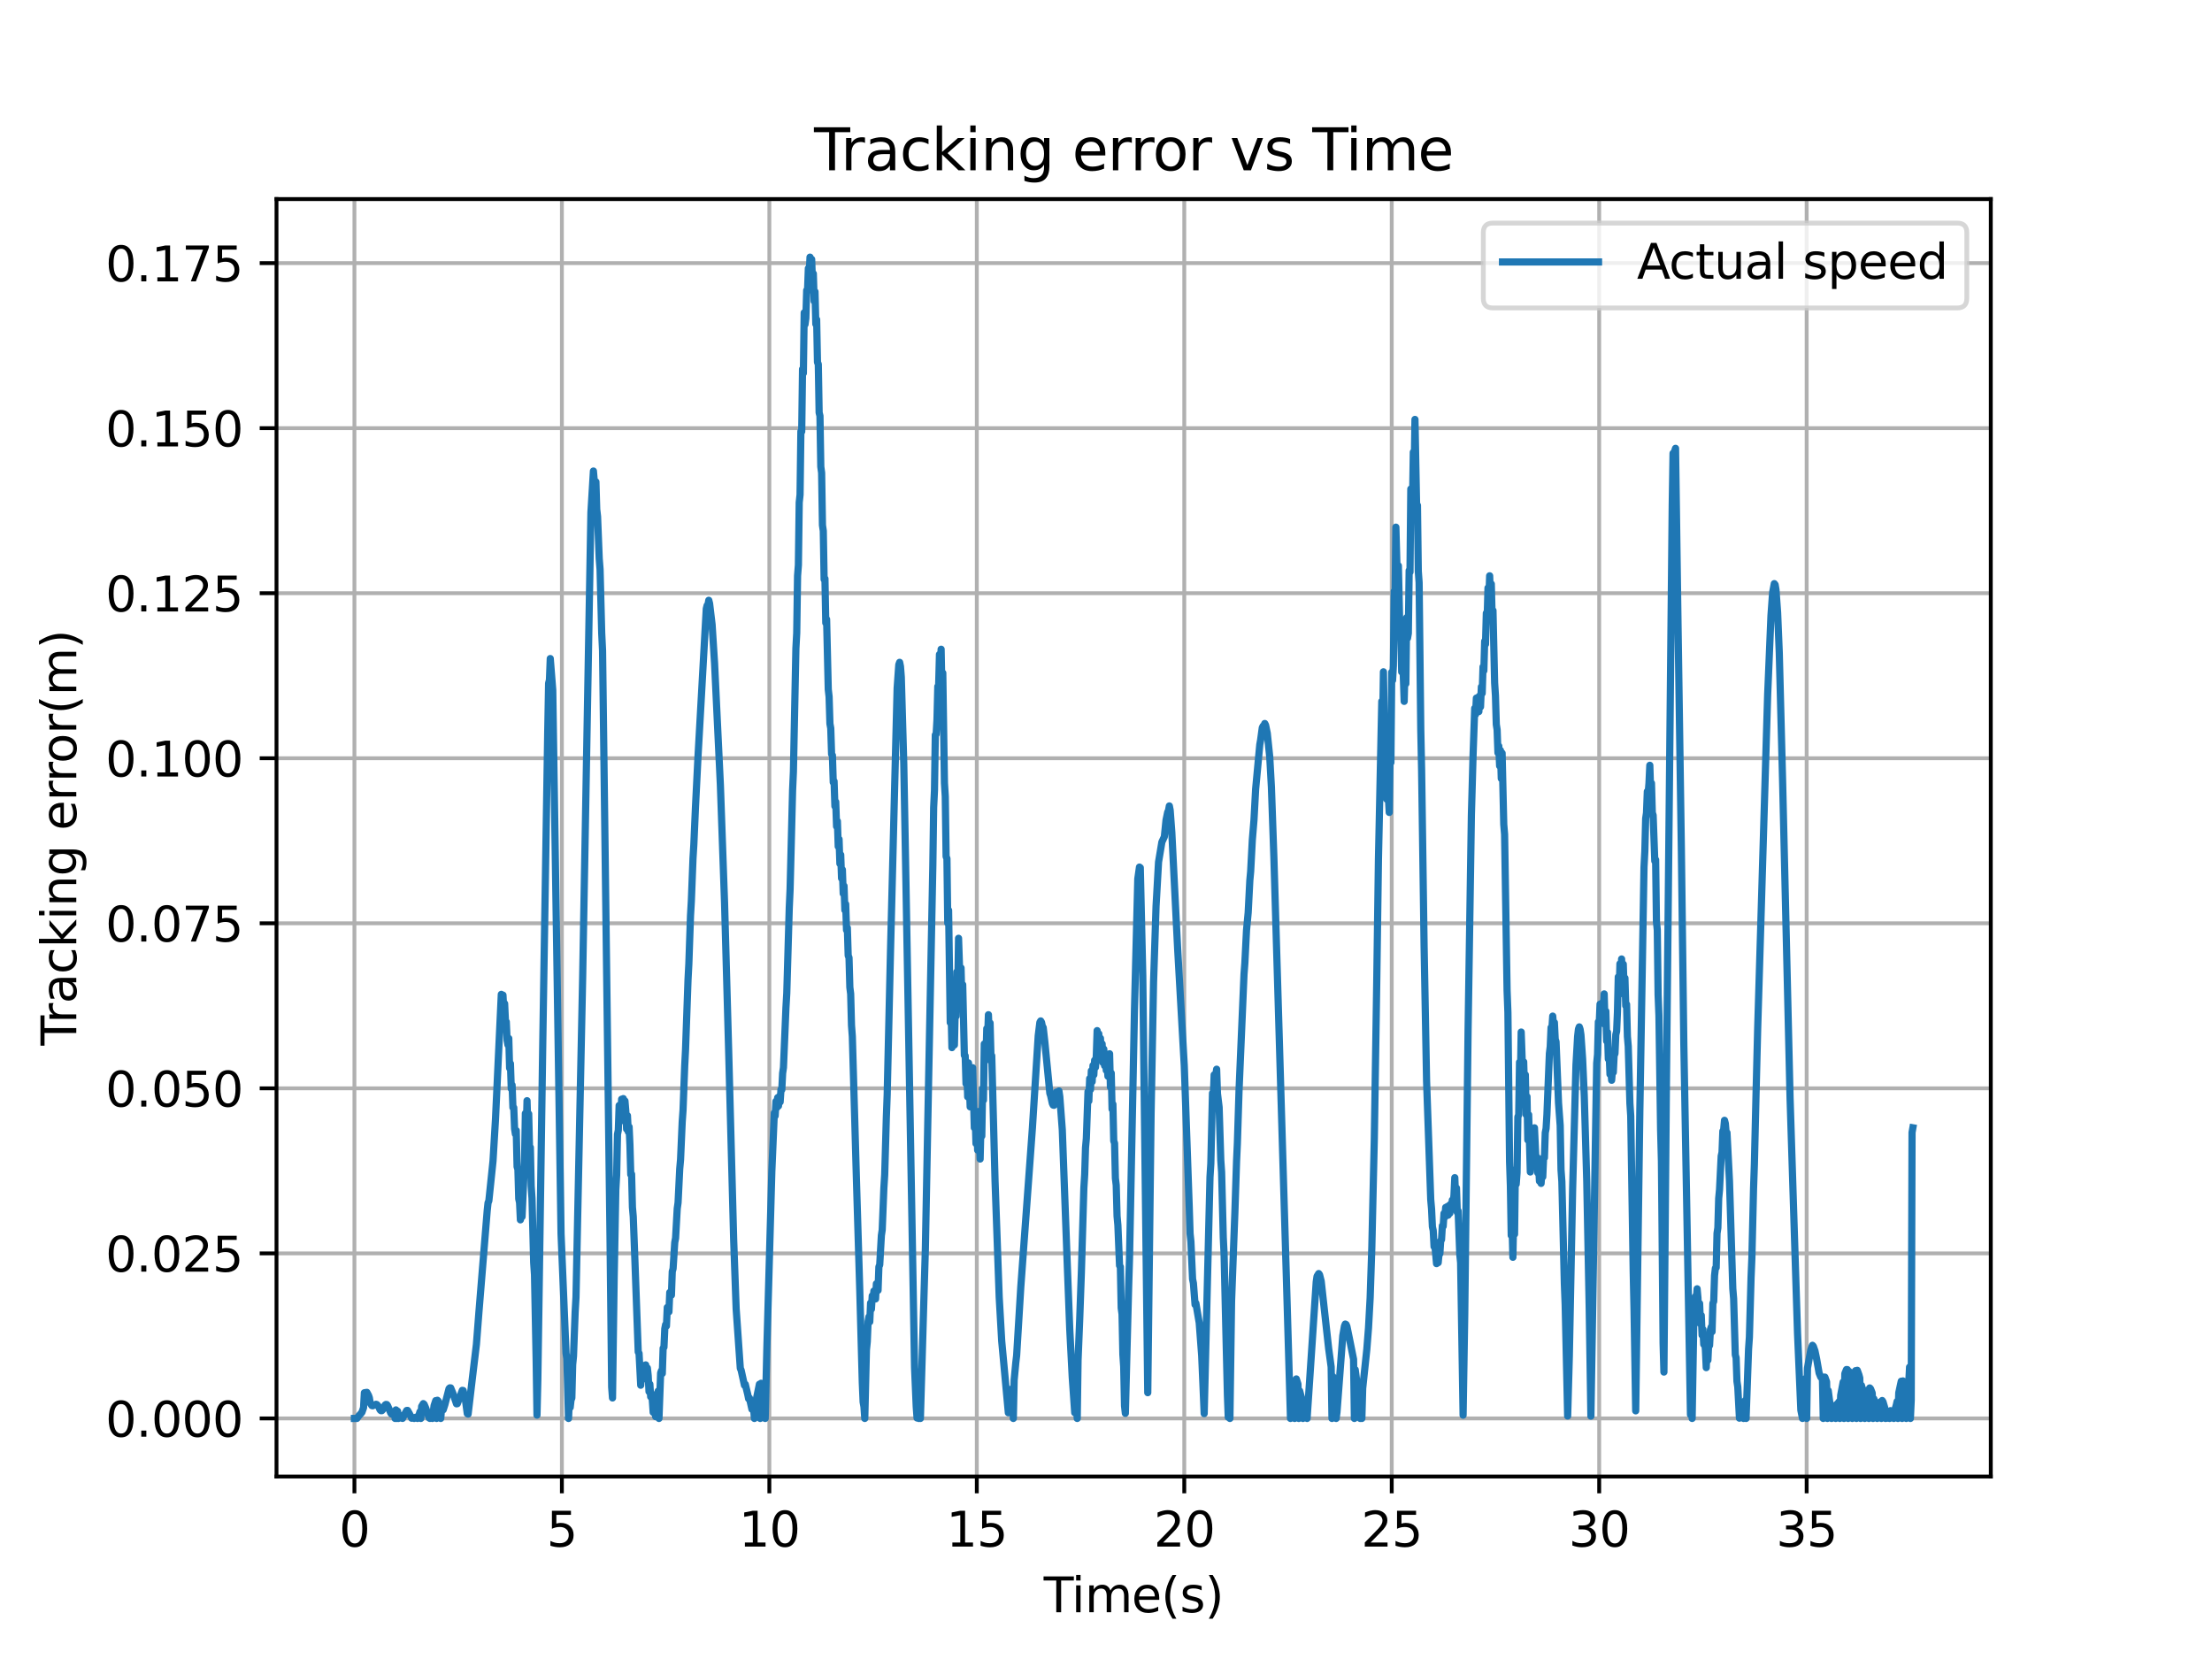<?xml version="1.0" encoding="utf-8" standalone="no"?>
<!DOCTYPE svg PUBLIC "-//W3C//DTD SVG 1.1//EN"
  "http://www.w3.org/Graphics/SVG/1.1/DTD/svg11.dtd">
<svg xmlns:xlink="http://www.w3.org/1999/xlink" width="460.8pt" height="345.6pt" viewBox="0 0 460.8 345.6" xmlns="http://www.w3.org/2000/svg" version="1.1">
 <defs>
  <style type="text/css">*{stroke-linejoin: round; stroke-linecap: butt}</style>
 </defs>
 <g id="figure_1">
  <g id="patch_1">
   <path d="M 0 345.6 
L 460.8 345.6 
L 460.8 0 
L 0 0 
z
" style="fill: #ffffff"/>
  </g>
  <g id="axes_1">
   <g id="patch_2">
    <path d="M 57.6 307.584 
L 414.72 307.584 
L 414.72 41.472 
L 57.6 41.472 
z
" style="fill: #ffffff"/>
   </g>
   <g id="matplotlib.axis_1">
    <g id="xtick_1">
     <g id="line2d_1">
      <path d="M 73.833 307.584 
L 73.833 41.472 
" clip-path="url(#p472016615f)" style="fill: none; stroke: #b0b0b0; stroke-width: 0.8; stroke-linecap: square"/>
     </g>
     <g id="line2d_2">
      <defs>
       <path id="mb856d77f18" d="M 0 0 
L 0 3.5 
" style="stroke: #000000; stroke-width: 0.8"/>
      </defs>
      <g>
       <use xlink:href="#mb856d77f18" x="73.833" y="307.584" style="stroke: #000000; stroke-width: 0.8"/>
      </g>
     </g>
     <g id="text_1">
      <!-- 0 -->
      <g transform="translate(70.651 322.182) scale(0.1 -0.1)">
       <defs>
        <path id="DejaVuSans-30" d="M 2034 4250 
Q 1547 4250 1301 3770 
Q 1056 3291 1056 2328 
Q 1056 1369 1301 889 
Q 1547 409 2034 409 
Q 2525 409 2770 889 
Q 3016 1369 3016 2328 
Q 3016 3291 2770 3770 
Q 2525 4250 2034 4250 
z
M 2034 4750 
Q 2819 4750 3233 4129 
Q 3647 3509 3647 2328 
Q 3647 1150 3233 529 
Q 2819 -91 2034 -91 
Q 1250 -91 836 529 
Q 422 1150 422 2328 
Q 422 3509 836 4129 
Q 1250 4750 2034 4750 
z
" transform="scale(0.016)"/>
       </defs>
       <use xlink:href="#DejaVuSans-30"/>
      </g>
     </g>
    </g>
    <g id="xtick_2">
     <g id="line2d_3">
      <path d="M 117.051 307.584 
L 117.051 41.472 
" clip-path="url(#p472016615f)" style="fill: none; stroke: #b0b0b0; stroke-width: 0.8; stroke-linecap: square"/>
     </g>
     <g id="line2d_4">
      <g>
       <use xlink:href="#mb856d77f18" x="117.051" y="307.584" style="stroke: #000000; stroke-width: 0.8"/>
      </g>
     </g>
     <g id="text_2">
      <!-- 5 -->
      <g transform="translate(113.87 322.182) scale(0.1 -0.1)">
       <defs>
        <path id="DejaVuSans-35" d="M 691 4666 
L 3169 4666 
L 3169 4134 
L 1269 4134 
L 1269 2991 
Q 1406 3038 1543 3061 
Q 1681 3084 1819 3084 
Q 2600 3084 3056 2656 
Q 3513 2228 3513 1497 
Q 3513 744 3044 326 
Q 2575 -91 1722 -91 
Q 1428 -91 1123 -41 
Q 819 9 494 109 
L 494 744 
Q 775 591 1075 516 
Q 1375 441 1709 441 
Q 2250 441 2565 725 
Q 2881 1009 2881 1497 
Q 2881 1984 2565 2268 
Q 2250 2553 1709 2553 
Q 1456 2553 1204 2497 
Q 953 2441 691 2322 
L 691 4666 
z
" transform="scale(0.016)"/>
       </defs>
       <use xlink:href="#DejaVuSans-35"/>
      </g>
     </g>
    </g>
    <g id="xtick_3">
     <g id="line2d_5">
      <path d="M 160.269 307.584 
L 160.269 41.472 
" clip-path="url(#p472016615f)" style="fill: none; stroke: #b0b0b0; stroke-width: 0.8; stroke-linecap: square"/>
     </g>
     <g id="line2d_6">
      <g>
       <use xlink:href="#mb856d77f18" x="160.269" y="307.584" style="stroke: #000000; stroke-width: 0.8"/>
      </g>
     </g>
     <g id="text_3">
      <!-- 10 -->
      <g transform="translate(153.906 322.182) scale(0.1 -0.1)">
       <defs>
        <path id="DejaVuSans-31" d="M 794 531 
L 1825 531 
L 1825 4091 
L 703 3866 
L 703 4441 
L 1819 4666 
L 2450 4666 
L 2450 531 
L 3481 531 
L 3481 0 
L 794 0 
L 794 531 
z
" transform="scale(0.016)"/>
       </defs>
       <use xlink:href="#DejaVuSans-31"/>
       <use xlink:href="#DejaVuSans-30" x="63.623"/>
      </g>
     </g>
    </g>
    <g id="xtick_4">
     <g id="line2d_7">
      <path d="M 203.487 307.584 
L 203.487 41.472 
" clip-path="url(#p472016615f)" style="fill: none; stroke: #b0b0b0; stroke-width: 0.8; stroke-linecap: square"/>
     </g>
     <g id="line2d_8">
      <g>
       <use xlink:href="#mb856d77f18" x="203.487" y="307.584" style="stroke: #000000; stroke-width: 0.8"/>
      </g>
     </g>
     <g id="text_4">
      <!-- 15 -->
      <g transform="translate(197.125 322.182) scale(0.1 -0.1)">
       <use xlink:href="#DejaVuSans-31"/>
       <use xlink:href="#DejaVuSans-35" x="63.623"/>
      </g>
     </g>
    </g>
    <g id="xtick_5">
     <g id="line2d_9">
      <path d="M 246.705 307.584 
L 246.705 41.472 
" clip-path="url(#p472016615f)" style="fill: none; stroke: #b0b0b0; stroke-width: 0.8; stroke-linecap: square"/>
     </g>
     <g id="line2d_10">
      <g>
       <use xlink:href="#mb856d77f18" x="246.705" y="307.584" style="stroke: #000000; stroke-width: 0.8"/>
      </g>
     </g>
     <g id="text_5">
      <!-- 20 -->
      <g transform="translate(240.343 322.182) scale(0.1 -0.1)">
       <defs>
        <path id="DejaVuSans-32" d="M 1228 531 
L 3431 531 
L 3431 0 
L 469 0 
L 469 531 
Q 828 903 1448 1529 
Q 2069 2156 2228 2338 
Q 2531 2678 2651 2914 
Q 2772 3150 2772 3378 
Q 2772 3750 2511 3984 
Q 2250 4219 1831 4219 
Q 1534 4219 1204 4116 
Q 875 4013 500 3803 
L 500 4441 
Q 881 4594 1212 4672 
Q 1544 4750 1819 4750 
Q 2544 4750 2975 4387 
Q 3406 4025 3406 3419 
Q 3406 3131 3298 2873 
Q 3191 2616 2906 2266 
Q 2828 2175 2409 1742 
Q 1991 1309 1228 531 
z
" transform="scale(0.016)"/>
       </defs>
       <use xlink:href="#DejaVuSans-32"/>
       <use xlink:href="#DejaVuSans-30" x="63.623"/>
      </g>
     </g>
    </g>
    <g id="xtick_6">
     <g id="line2d_11">
      <path d="M 289.923 307.584 
L 289.923 41.472 
" clip-path="url(#p472016615f)" style="fill: none; stroke: #b0b0b0; stroke-width: 0.8; stroke-linecap: square"/>
     </g>
     <g id="line2d_12">
      <g>
       <use xlink:href="#mb856d77f18" x="289.923" y="307.584" style="stroke: #000000; stroke-width: 0.8"/>
      </g>
     </g>
     <g id="text_6">
      <!-- 25 -->
      <g transform="translate(283.561 322.182) scale(0.1 -0.1)">
       <use xlink:href="#DejaVuSans-32"/>
       <use xlink:href="#DejaVuSans-35" x="63.623"/>
      </g>
     </g>
    </g>
    <g id="xtick_7">
     <g id="line2d_13">
      <path d="M 333.141 307.584 
L 333.141 41.472 
" clip-path="url(#p472016615f)" style="fill: none; stroke: #b0b0b0; stroke-width: 0.8; stroke-linecap: square"/>
     </g>
     <g id="line2d_14">
      <g>
       <use xlink:href="#mb856d77f18" x="333.141" y="307.584" style="stroke: #000000; stroke-width: 0.8"/>
      </g>
     </g>
     <g id="text_7">
      <!-- 30 -->
      <g transform="translate(326.779 322.182) scale(0.1 -0.1)">
       <defs>
        <path id="DejaVuSans-33" d="M 2597 2516 
Q 3050 2419 3304 2112 
Q 3559 1806 3559 1356 
Q 3559 666 3084 287 
Q 2609 -91 1734 -91 
Q 1441 -91 1130 -33 
Q 819 25 488 141 
L 488 750 
Q 750 597 1062 519 
Q 1375 441 1716 441 
Q 2309 441 2620 675 
Q 2931 909 2931 1356 
Q 2931 1769 2642 2001 
Q 2353 2234 1838 2234 
L 1294 2234 
L 1294 2753 
L 1863 2753 
Q 2328 2753 2575 2939 
Q 2822 3125 2822 3475 
Q 2822 3834 2567 4026 
Q 2313 4219 1838 4219 
Q 1578 4219 1281 4162 
Q 984 4106 628 3988 
L 628 4550 
Q 988 4650 1302 4700 
Q 1616 4750 1894 4750 
Q 2613 4750 3031 4423 
Q 3450 4097 3450 3541 
Q 3450 3153 3228 2886 
Q 3006 2619 2597 2516 
z
" transform="scale(0.016)"/>
       </defs>
       <use xlink:href="#DejaVuSans-33"/>
       <use xlink:href="#DejaVuSans-30" x="63.623"/>
      </g>
     </g>
    </g>
    <g id="xtick_8">
     <g id="line2d_15">
      <path d="M 376.36 307.584 
L 376.36 41.472 
" clip-path="url(#p472016615f)" style="fill: none; stroke: #b0b0b0; stroke-width: 0.8; stroke-linecap: square"/>
     </g>
     <g id="line2d_16">
      <g>
       <use xlink:href="#mb856d77f18" x="376.36" y="307.584" style="stroke: #000000; stroke-width: 0.8"/>
      </g>
     </g>
     <g id="text_8">
      <!-- 35 -->
      <g transform="translate(369.997 322.182) scale(0.1 -0.1)">
       <use xlink:href="#DejaVuSans-33"/>
       <use xlink:href="#DejaVuSans-35" x="63.623"/>
      </g>
     </g>
    </g>
    <g id="text_9">
     <!-- Time(s) -->
     <g transform="translate(217.42 335.861) scale(0.1 -0.1)">
      <defs>
       <path id="DejaVuSans-54" d="M -19 4666 
L 3928 4666 
L 3928 4134 
L 2272 4134 
L 2272 0 
L 1638 0 
L 1638 4134 
L -19 4134 
L -19 4666 
z
" transform="scale(0.016)"/>
       <path id="DejaVuSans-69" d="M 603 3500 
L 1178 3500 
L 1178 0 
L 603 0 
L 603 3500 
z
M 603 4863 
L 1178 4863 
L 1178 4134 
L 603 4134 
L 603 4863 
z
" transform="scale(0.016)"/>
       <path id="DejaVuSans-6d" d="M 3328 2828 
Q 3544 3216 3844 3400 
Q 4144 3584 4550 3584 
Q 5097 3584 5394 3201 
Q 5691 2819 5691 2113 
L 5691 0 
L 5113 0 
L 5113 2094 
Q 5113 2597 4934 2840 
Q 4756 3084 4391 3084 
Q 3944 3084 3684 2787 
Q 3425 2491 3425 1978 
L 3425 0 
L 2847 0 
L 2847 2094 
Q 2847 2600 2669 2842 
Q 2491 3084 2119 3084 
Q 1678 3084 1418 2786 
Q 1159 2488 1159 1978 
L 1159 0 
L 581 0 
L 581 3500 
L 1159 3500 
L 1159 2956 
Q 1356 3278 1631 3431 
Q 1906 3584 2284 3584 
Q 2666 3584 2933 3390 
Q 3200 3197 3328 2828 
z
" transform="scale(0.016)"/>
       <path id="DejaVuSans-65" d="M 3597 1894 
L 3597 1613 
L 953 1613 
Q 991 1019 1311 708 
Q 1631 397 2203 397 
Q 2534 397 2845 478 
Q 3156 559 3463 722 
L 3463 178 
Q 3153 47 2828 -22 
Q 2503 -91 2169 -91 
Q 1331 -91 842 396 
Q 353 884 353 1716 
Q 353 2575 817 3079 
Q 1281 3584 2069 3584 
Q 2775 3584 3186 3129 
Q 3597 2675 3597 1894 
z
M 3022 2063 
Q 3016 2534 2758 2815 
Q 2500 3097 2075 3097 
Q 1594 3097 1305 2825 
Q 1016 2553 972 2059 
L 3022 2063 
z
" transform="scale(0.016)"/>
       <path id="DejaVuSans-28" d="M 1984 4856 
Q 1566 4138 1362 3434 
Q 1159 2731 1159 2009 
Q 1159 1288 1364 580 
Q 1569 -128 1984 -844 
L 1484 -844 
Q 1016 -109 783 600 
Q 550 1309 550 2009 
Q 550 2706 781 3412 
Q 1013 4119 1484 4856 
L 1984 4856 
z
" transform="scale(0.016)"/>
       <path id="DejaVuSans-73" d="M 2834 3397 
L 2834 2853 
Q 2591 2978 2328 3040 
Q 2066 3103 1784 3103 
Q 1356 3103 1142 2972 
Q 928 2841 928 2578 
Q 928 2378 1081 2264 
Q 1234 2150 1697 2047 
L 1894 2003 
Q 2506 1872 2764 1633 
Q 3022 1394 3022 966 
Q 3022 478 2636 193 
Q 2250 -91 1575 -91 
Q 1294 -91 989 -36 
Q 684 19 347 128 
L 347 722 
Q 666 556 975 473 
Q 1284 391 1588 391 
Q 1994 391 2212 530 
Q 2431 669 2431 922 
Q 2431 1156 2273 1281 
Q 2116 1406 1581 1522 
L 1381 1569 
Q 847 1681 609 1914 
Q 372 2147 372 2553 
Q 372 3047 722 3315 
Q 1072 3584 1716 3584 
Q 2034 3584 2315 3537 
Q 2597 3491 2834 3397 
z
" transform="scale(0.016)"/>
       <path id="DejaVuSans-29" d="M 513 4856 
L 1013 4856 
Q 1481 4119 1714 3412 
Q 1947 2706 1947 2009 
Q 1947 1309 1714 600 
Q 1481 -109 1013 -844 
L 513 -844 
Q 928 -128 1133 580 
Q 1338 1288 1338 2009 
Q 1338 2731 1133 3434 
Q 928 4138 513 4856 
z
" transform="scale(0.016)"/>
      </defs>
      <use xlink:href="#DejaVuSans-54"/>
      <use xlink:href="#DejaVuSans-69" x="57.959"/>
      <use xlink:href="#DejaVuSans-6d" x="85.742"/>
      <use xlink:href="#DejaVuSans-65" x="183.154"/>
      <use xlink:href="#DejaVuSans-28" x="244.678"/>
      <use xlink:href="#DejaVuSans-73" x="283.691"/>
      <use xlink:href="#DejaVuSans-29" x="335.791"/>
     </g>
    </g>
   </g>
   <g id="matplotlib.axis_2">
    <g id="ytick_1">
     <g id="line2d_17">
      <path d="M 57.6 295.488 
L 414.72 295.488 
" clip-path="url(#p472016615f)" style="fill: none; stroke: #b0b0b0; stroke-width: 0.8; stroke-linecap: square"/>
     </g>
     <g id="line2d_18">
      <defs>
       <path id="m4b0f672fbf" d="M 0 0 
L -3.5 0 
" style="stroke: #000000; stroke-width: 0.8"/>
      </defs>
      <g>
       <use xlink:href="#m4b0f672fbf" x="57.6" y="295.488" style="stroke: #000000; stroke-width: 0.8"/>
      </g>
     </g>
     <g id="text_10">
      <!-- 0.000 -->
      <g transform="translate(21.972 299.287) scale(0.1 -0.1)">
       <defs>
        <path id="DejaVuSans-2e" d="M 684 794 
L 1344 794 
L 1344 0 
L 684 0 
L 684 794 
z
" transform="scale(0.016)"/>
       </defs>
       <use xlink:href="#DejaVuSans-30"/>
       <use xlink:href="#DejaVuSans-2e" x="63.623"/>
       <use xlink:href="#DejaVuSans-30" x="95.41"/>
       <use xlink:href="#DejaVuSans-30" x="159.033"/>
       <use xlink:href="#DejaVuSans-30" x="222.656"/>
      </g>
     </g>
    </g>
    <g id="ytick_2">
     <g id="line2d_19">
      <path d="M 57.6 261.106 
L 414.72 261.106 
" clip-path="url(#p472016615f)" style="fill: none; stroke: #b0b0b0; stroke-width: 0.8; stroke-linecap: square"/>
     </g>
     <g id="line2d_20">
      <g>
       <use xlink:href="#m4b0f672fbf" x="57.6" y="261.106" style="stroke: #000000; stroke-width: 0.8"/>
      </g>
     </g>
     <g id="text_11">
      <!-- 0.025 -->
      <g transform="translate(21.972 264.905) scale(0.1 -0.1)">
       <use xlink:href="#DejaVuSans-30"/>
       <use xlink:href="#DejaVuSans-2e" x="63.623"/>
       <use xlink:href="#DejaVuSans-30" x="95.41"/>
       <use xlink:href="#DejaVuSans-32" x="159.033"/>
       <use xlink:href="#DejaVuSans-35" x="222.656"/>
      </g>
     </g>
    </g>
    <g id="ytick_3">
     <g id="line2d_21">
      <path d="M 57.6 226.724 
L 414.72 226.724 
" clip-path="url(#p472016615f)" style="fill: none; stroke: #b0b0b0; stroke-width: 0.8; stroke-linecap: square"/>
     </g>
     <g id="line2d_22">
      <g>
       <use xlink:href="#m4b0f672fbf" x="57.6" y="226.724" style="stroke: #000000; stroke-width: 0.8"/>
      </g>
     </g>
     <g id="text_12">
      <!-- 0.050 -->
      <g transform="translate(21.972 230.523) scale(0.1 -0.1)">
       <use xlink:href="#DejaVuSans-30"/>
       <use xlink:href="#DejaVuSans-2e" x="63.623"/>
       <use xlink:href="#DejaVuSans-30" x="95.41"/>
       <use xlink:href="#DejaVuSans-35" x="159.033"/>
       <use xlink:href="#DejaVuSans-30" x="222.656"/>
      </g>
     </g>
    </g>
    <g id="ytick_4">
     <g id="line2d_23">
      <path d="M 57.6 192.341 
L 414.72 192.341 
" clip-path="url(#p472016615f)" style="fill: none; stroke: #b0b0b0; stroke-width: 0.8; stroke-linecap: square"/>
     </g>
     <g id="line2d_24">
      <g>
       <use xlink:href="#m4b0f672fbf" x="57.6" y="192.341" style="stroke: #000000; stroke-width: 0.8"/>
      </g>
     </g>
     <g id="text_13">
      <!-- 0.075 -->
      <g transform="translate(21.972 196.141) scale(0.1 -0.1)">
       <defs>
        <path id="DejaVuSans-37" d="M 525 4666 
L 3525 4666 
L 3525 4397 
L 1831 0 
L 1172 0 
L 2766 4134 
L 525 4134 
L 525 4666 
z
" transform="scale(0.016)"/>
       </defs>
       <use xlink:href="#DejaVuSans-30"/>
       <use xlink:href="#DejaVuSans-2e" x="63.623"/>
       <use xlink:href="#DejaVuSans-30" x="95.41"/>
       <use xlink:href="#DejaVuSans-37" x="159.033"/>
       <use xlink:href="#DejaVuSans-35" x="222.656"/>
      </g>
     </g>
    </g>
    <g id="ytick_5">
     <g id="line2d_25">
      <path d="M 57.6 157.959 
L 414.72 157.959 
" clip-path="url(#p472016615f)" style="fill: none; stroke: #b0b0b0; stroke-width: 0.8; stroke-linecap: square"/>
     </g>
     <g id="line2d_26">
      <g>
       <use xlink:href="#m4b0f672fbf" x="57.6" y="157.959" style="stroke: #000000; stroke-width: 0.8"/>
      </g>
     </g>
     <g id="text_14">
      <!-- 0.100 -->
      <g transform="translate(21.972 161.758) scale(0.1 -0.1)">
       <use xlink:href="#DejaVuSans-30"/>
       <use xlink:href="#DejaVuSans-2e" x="63.623"/>
       <use xlink:href="#DejaVuSans-31" x="95.41"/>
       <use xlink:href="#DejaVuSans-30" x="159.033"/>
       <use xlink:href="#DejaVuSans-30" x="222.656"/>
      </g>
     </g>
    </g>
    <g id="ytick_6">
     <g id="line2d_27">
      <path d="M 57.6 123.577 
L 414.72 123.577 
" clip-path="url(#p472016615f)" style="fill: none; stroke: #b0b0b0; stroke-width: 0.8; stroke-linecap: square"/>
     </g>
     <g id="line2d_28">
      <g>
       <use xlink:href="#m4b0f672fbf" x="57.6" y="123.577" style="stroke: #000000; stroke-width: 0.8"/>
      </g>
     </g>
     <g id="text_15">
      <!-- 0.125 -->
      <g transform="translate(21.972 127.376) scale(0.1 -0.1)">
       <use xlink:href="#DejaVuSans-30"/>
       <use xlink:href="#DejaVuSans-2e" x="63.623"/>
       <use xlink:href="#DejaVuSans-31" x="95.41"/>
       <use xlink:href="#DejaVuSans-32" x="159.033"/>
       <use xlink:href="#DejaVuSans-35" x="222.656"/>
      </g>
     </g>
    </g>
    <g id="ytick_7">
     <g id="line2d_29">
      <path d="M 57.6 89.195 
L 414.72 89.195 
" clip-path="url(#p472016615f)" style="fill: none; stroke: #b0b0b0; stroke-width: 0.8; stroke-linecap: square"/>
     </g>
     <g id="line2d_30">
      <g>
       <use xlink:href="#m4b0f672fbf" x="57.6" y="89.195" style="stroke: #000000; stroke-width: 0.8"/>
      </g>
     </g>
     <g id="text_16">
      <!-- 0.150 -->
      <g transform="translate(21.972 92.994) scale(0.1 -0.1)">
       <use xlink:href="#DejaVuSans-30"/>
       <use xlink:href="#DejaVuSans-2e" x="63.623"/>
       <use xlink:href="#DejaVuSans-31" x="95.41"/>
       <use xlink:href="#DejaVuSans-35" x="159.033"/>
       <use xlink:href="#DejaVuSans-30" x="222.656"/>
      </g>
     </g>
    </g>
    <g id="ytick_8">
     <g id="line2d_31">
      <path d="M 57.6 54.813 
L 414.72 54.813 
" clip-path="url(#p472016615f)" style="fill: none; stroke: #b0b0b0; stroke-width: 0.8; stroke-linecap: square"/>
     </g>
     <g id="line2d_32">
      <g>
       <use xlink:href="#m4b0f672fbf" x="57.6" y="54.813" style="stroke: #000000; stroke-width: 0.8"/>
      </g>
     </g>
     <g id="text_17">
      <!-- 0.175 -->
      <g transform="translate(21.972 58.612) scale(0.1 -0.1)">
       <use xlink:href="#DejaVuSans-30"/>
       <use xlink:href="#DejaVuSans-2e" x="63.623"/>
       <use xlink:href="#DejaVuSans-31" x="95.41"/>
       <use xlink:href="#DejaVuSans-37" x="159.033"/>
       <use xlink:href="#DejaVuSans-35" x="222.656"/>
      </g>
     </g>
    </g>
    <g id="text_18">
     <!-- Tracking error(m) -->
     <g transform="translate(15.892 217.804) rotate(-90) scale(0.1 -0.1)">
      <defs>
       <path id="DejaVuSans-72" d="M 2631 2963 
Q 2534 3019 2420 3045 
Q 2306 3072 2169 3072 
Q 1681 3072 1420 2755 
Q 1159 2438 1159 1844 
L 1159 0 
L 581 0 
L 581 3500 
L 1159 3500 
L 1159 2956 
Q 1341 3275 1631 3429 
Q 1922 3584 2338 3584 
Q 2397 3584 2469 3576 
Q 2541 3569 2628 3553 
L 2631 2963 
z
" transform="scale(0.016)"/>
       <path id="DejaVuSans-61" d="M 2194 1759 
Q 1497 1759 1228 1600 
Q 959 1441 959 1056 
Q 959 750 1161 570 
Q 1363 391 1709 391 
Q 2188 391 2477 730 
Q 2766 1069 2766 1631 
L 2766 1759 
L 2194 1759 
z
M 3341 1997 
L 3341 0 
L 2766 0 
L 2766 531 
Q 2569 213 2275 61 
Q 1981 -91 1556 -91 
Q 1019 -91 701 211 
Q 384 513 384 1019 
Q 384 1609 779 1909 
Q 1175 2209 1959 2209 
L 2766 2209 
L 2766 2266 
Q 2766 2663 2505 2880 
Q 2244 3097 1772 3097 
Q 1472 3097 1187 3025 
Q 903 2953 641 2809 
L 641 3341 
Q 956 3463 1253 3523 
Q 1550 3584 1831 3584 
Q 2591 3584 2966 3190 
Q 3341 2797 3341 1997 
z
" transform="scale(0.016)"/>
       <path id="DejaVuSans-63" d="M 3122 3366 
L 3122 2828 
Q 2878 2963 2633 3030 
Q 2388 3097 2138 3097 
Q 1578 3097 1268 2742 
Q 959 2388 959 1747 
Q 959 1106 1268 751 
Q 1578 397 2138 397 
Q 2388 397 2633 464 
Q 2878 531 3122 666 
L 3122 134 
Q 2881 22 2623 -34 
Q 2366 -91 2075 -91 
Q 1284 -91 818 406 
Q 353 903 353 1747 
Q 353 2603 823 3093 
Q 1294 3584 2113 3584 
Q 2378 3584 2631 3529 
Q 2884 3475 3122 3366 
z
" transform="scale(0.016)"/>
       <path id="DejaVuSans-6b" d="M 581 4863 
L 1159 4863 
L 1159 1991 
L 2875 3500 
L 3609 3500 
L 1753 1863 
L 3688 0 
L 2938 0 
L 1159 1709 
L 1159 0 
L 581 0 
L 581 4863 
z
" transform="scale(0.016)"/>
       <path id="DejaVuSans-6e" d="M 3513 2113 
L 3513 0 
L 2938 0 
L 2938 2094 
Q 2938 2591 2744 2837 
Q 2550 3084 2163 3084 
Q 1697 3084 1428 2787 
Q 1159 2491 1159 1978 
L 1159 0 
L 581 0 
L 581 3500 
L 1159 3500 
L 1159 2956 
Q 1366 3272 1645 3428 
Q 1925 3584 2291 3584 
Q 2894 3584 3203 3211 
Q 3513 2838 3513 2113 
z
" transform="scale(0.016)"/>
       <path id="DejaVuSans-67" d="M 2906 1791 
Q 2906 2416 2648 2759 
Q 2391 3103 1925 3103 
Q 1463 3103 1205 2759 
Q 947 2416 947 1791 
Q 947 1169 1205 825 
Q 1463 481 1925 481 
Q 2391 481 2648 825 
Q 2906 1169 2906 1791 
z
M 3481 434 
Q 3481 -459 3084 -895 
Q 2688 -1331 1869 -1331 
Q 1566 -1331 1297 -1286 
Q 1028 -1241 775 -1147 
L 775 -588 
Q 1028 -725 1275 -790 
Q 1522 -856 1778 -856 
Q 2344 -856 2625 -561 
Q 2906 -266 2906 331 
L 2906 616 
Q 2728 306 2450 153 
Q 2172 0 1784 0 
Q 1141 0 747 490 
Q 353 981 353 1791 
Q 353 2603 747 3093 
Q 1141 3584 1784 3584 
Q 2172 3584 2450 3431 
Q 2728 3278 2906 2969 
L 2906 3500 
L 3481 3500 
L 3481 434 
z
" transform="scale(0.016)"/>
       <path id="DejaVuSans-20" transform="scale(0.016)"/>
       <path id="DejaVuSans-6f" d="M 1959 3097 
Q 1497 3097 1228 2736 
Q 959 2375 959 1747 
Q 959 1119 1226 758 
Q 1494 397 1959 397 
Q 2419 397 2687 759 
Q 2956 1122 2956 1747 
Q 2956 2369 2687 2733 
Q 2419 3097 1959 3097 
z
M 1959 3584 
Q 2709 3584 3137 3096 
Q 3566 2609 3566 1747 
Q 3566 888 3137 398 
Q 2709 -91 1959 -91 
Q 1206 -91 779 398 
Q 353 888 353 1747 
Q 353 2609 779 3096 
Q 1206 3584 1959 3584 
z
" transform="scale(0.016)"/>
      </defs>
      <use xlink:href="#DejaVuSans-54"/>
      <use xlink:href="#DejaVuSans-72" x="46.334"/>
      <use xlink:href="#DejaVuSans-61" x="87.447"/>
      <use xlink:href="#DejaVuSans-63" x="148.727"/>
      <use xlink:href="#DejaVuSans-6b" x="203.707"/>
      <use xlink:href="#DejaVuSans-69" x="261.617"/>
      <use xlink:href="#DejaVuSans-6e" x="289.4"/>
      <use xlink:href="#DejaVuSans-67" x="352.779"/>
      <use xlink:href="#DejaVuSans-20" x="416.256"/>
      <use xlink:href="#DejaVuSans-65" x="448.043"/>
      <use xlink:href="#DejaVuSans-72" x="509.566"/>
      <use xlink:href="#DejaVuSans-72" x="548.93"/>
      <use xlink:href="#DejaVuSans-6f" x="587.793"/>
      <use xlink:href="#DejaVuSans-72" x="648.975"/>
      <use xlink:href="#DejaVuSans-28" x="690.088"/>
      <use xlink:href="#DejaVuSans-6d" x="729.102"/>
      <use xlink:href="#DejaVuSans-29" x="826.514"/>
     </g>
    </g>
   </g>
   <g id="line2d_33">
    <path d="M 73.833 295.488 
L 74.351 295.488 
L 74.351 295.488 
L 74.697 295.012 
L 74.697 295.012 
L 75.389 294.23 
L 75.389 294.23 
L 75.734 293.25 
L 75.734 293.25 
L 75.907 290.137 
L 75.907 290.137 
L 76.426 290.051 
L 76.426 290.051 
L 76.772 290.688 
L 76.772 290.688 
L 76.944 291.186 
L 77.117 292.26 
L 77.117 292.26 
L 77.463 292.813 
L 77.463 292.813 
L 77.636 292.852 
L 77.636 292.852 
L 78.327 292.539 
L 78.327 292.539 
L 78.5 292.59 
L 78.5 292.59 
L 78.846 292.985 
L 78.846 292.985 
L 79.192 293.729 
L 79.192 293.729 
L 79.365 293.872 
L 79.365 293.872 
L 79.538 293.869 
L 79.538 293.869 
L 79.71 293.684 
L 79.71 293.684 
L 80.229 292.689 
L 80.229 292.689 
L 80.402 292.568 
L 80.402 292.568 
L 80.575 292.592 
L 80.575 292.592 
L 80.748 292.825 
L 80.748 292.825 
L 81.439 294.44 
L 81.439 294.44 
L 81.612 294.597 
L 81.612 294.597 
L 81.785 294.56 
L 81.785 294.56 
L 82.131 294.022 
L 82.131 294.022 
L 82.303 295.488 
L 82.303 295.488 
L 82.476 293.706 
L 82.476 293.706 
L 82.649 295.488 
L 82.649 295.488 
L 82.822 293.967 
L 82.822 293.967 
L 82.995 295.488 
L 82.995 295.488 
L 83.168 294.749 
L 83.168 294.749 
L 83.514 295.386 
L 83.514 295.386 
L 83.859 295.476 
L 83.859 295.476 
L 84.205 294.771 
L 84.205 294.771 
L 84.724 293.829 
L 84.724 293.829 
L 84.897 293.813 
L 84.897 293.813 
L 85.242 294.411 
L 85.242 294.411 
L 85.761 295.443 
L 85.761 295.443 
L 85.934 295.276 
L 85.934 295.276 
L 86.107 295.312 
L 86.107 295.312 
L 86.28 295.488 
L 86.28 295.488 
L 86.625 295.228 
L 86.625 295.228 
L 86.798 295.203 
L 86.798 295.203 
L 86.971 295.488 
L 86.971 295.488 
L 87.144 295.223 
L 87.144 295.223 
L 87.49 294.092 
L 87.49 294.092 
L 87.663 295.488 
L 87.663 295.488 
L 87.835 292.984 
L 87.835 292.984 
L 88.181 292.4 
L 88.181 292.4 
L 88.354 292.549 
L 88.354 292.549 
L 88.7 293.362 
L 88.7 293.362 
L 89.391 295.374 
L 89.391 295.374 
L 89.564 295.485 
L 89.737 295.272 
L 89.91 294.792 
L 89.91 294.792 
L 90.083 295.488 
L 90.083 295.488 
L 90.428 292.809 
L 90.428 292.809 
L 90.774 291.772 
L 90.774 291.772 
L 90.947 295.488 
L 90.947 295.488 
L 91.12 291.699 
L 91.12 291.699 
L 91.293 291.864 
L 91.293 291.864 
L 91.639 292.667 
L 91.639 292.667 
L 91.811 295.488 
L 91.811 295.488 
L 91.984 293.458 
L 91.984 293.458 
L 92.33 293.686 
L 92.33 293.686 
L 92.676 292.607 
L 92.676 292.607 
L 93.54 289.28 
L 93.54 289.28 
L 93.713 289.115 
L 93.713 289.115 
L 93.886 289.122 
L 93.886 289.122 
L 94.405 290.401 
L 94.405 290.401 
L 95.096 292.44 
L 95.096 292.44 
L 95.269 292.417 
L 95.269 292.417 
L 95.788 291.049 
L 95.788 291.049 
L 96.306 289.636 
L 96.306 289.636 
L 96.479 289.669 
L 96.479 289.669 
L 96.998 291.958 
L 96.998 291.958 
L 97.343 294.48 
L 97.343 294.48 
L 97.516 294.587 
L 97.516 294.587 
L 98.381 287.287 
L 98.381 287.287 
L 99.245 280.06 
L 99.245 280.06 
L 99.764 273.387 
L 99.764 273.387 
L 101.492 252.216 
L 101.492 252.216 
L 101.665 250.581 
L 101.665 250.581 
L 101.838 250.149 
L 101.838 250.149 
L 102.702 241.853 
L 102.702 241.853 
L 103.221 233.139 
L 103.221 233.139 
L 104.431 207.14 
L 104.431 207.14 
L 104.604 209.919 
L 104.604 209.919 
L 104.777 207.298 
L 104.777 207.298 
L 104.95 210.491 
L 104.95 210.491 
L 105.123 209.062 
L 105.123 209.062 
L 105.296 212.793 
L 105.296 212.793 
L 105.468 212.854 
L 105.468 212.854 
L 105.641 216.714 
L 105.641 216.714 
L 105.814 217.667 
L 105.814 217.667 
L 105.987 216.321 
L 105.987 216.321 
L 106.16 222.514 
L 106.16 222.514 
L 106.333 221.568 
L 106.333 221.568 
L 106.506 226.802 
L 106.506 226.802 
L 106.679 226.033 
L 106.679 226.033 
L 106.851 230.726 
L 106.851 230.726 
L 107.024 230.734 
L 107.024 230.734 
L 107.197 235.149 
L 107.197 235.149 
L 107.37 236.256 
L 107.37 236.256 
L 107.543 235.517 
L 107.543 235.517 
L 107.716 243.046 
L 107.716 243.046 
L 107.889 243.586 
L 107.889 243.586 
L 108.061 249.739 
L 108.061 249.739 
L 108.234 250.508 
L 108.234 250.508 
L 108.407 254.117 
L 108.407 254.117 
L 108.58 253.243 
L 108.58 253.243 
L 108.753 253.477 
L 108.753 253.477 
L 109.272 241.856 
L 109.272 241.856 
L 109.444 231.94 
L 109.444 231.94 
L 109.617 236.066 
L 109.617 236.066 
L 109.79 229.294 
L 109.79 229.294 
L 109.963 235.127 
L 109.963 235.127 
L 110.136 232.038 
L 110.136 232.038 
L 110.309 239.065 
L 110.309 239.065 
L 110.482 239.019 
L 110.482 239.019 
L 110.655 247.075 
L 110.655 247.075 
L 110.827 249.65 
L 110.827 249.65 
L 111.173 263.026 
L 111.173 263.026 
L 111.346 265.544 
L 111.346 265.544 
L 111.692 283.387 
L 111.692 283.387 
L 111.865 294.798 
L 111.865 294.798 
L 112.038 287.481 
L 112.038 287.481 
L 113.075 216.819 
L 113.075 216.819 
L 114.112 151.868 
L 114.112 151.868 
L 114.285 142.344 
L 114.285 142.344 
L 114.458 141.659 
L 114.458 141.659 
L 114.631 137.191 
L 114.631 137.191 
L 115.149 143.769 
L 115.149 143.769 
L 116.878 257.053 
L 116.878 257.053 
L 117.915 281.906 
L 117.915 281.906 
L 118.088 283.022 
L 118.088 283.022 
L 118.434 295.488 
L 118.434 295.488 
L 118.607 291.442 
L 118.607 291.442 
L 118.78 293.204 
L 118.78 293.204 
L 118.952 291.65 
L 118.952 291.65 
L 119.125 291.24 
L 119.125 291.24 
L 119.298 284.282 
L 119.298 284.282 
L 119.471 282.509 
L 119.471 282.509 
L 119.817 273.277 
L 119.817 273.277 
L 119.99 270.245 
L 119.99 270.245 
L 121.373 203.895 
L 121.373 203.895 
L 123.101 106.723 
L 123.101 106.723 
L 123.62 98.125 
L 123.62 98.125 
L 123.793 100.17 
L 123.793 100.17 
L 123.966 100.688 
L 123.966 100.688 
L 124.139 100.368 
L 124.139 100.368 
L 124.311 106.1 
L 124.311 106.1 
L 124.484 107.622 
L 124.484 107.622 
L 124.83 116.388 
L 124.83 116.388 
L 125.003 118.583 
L 125.003 118.583 
L 125.349 131.943 
L 125.349 131.943 
L 125.522 135.512 
L 125.522 135.512 
L 127.077 257.74 
L 127.077 257.74 
L 127.423 288.949 
L 127.423 288.949 
L 127.596 291.22 
L 127.596 291.22 
L 127.942 266.218 
L 127.942 266.218 
L 128.288 247.826 
L 128.288 247.826 
L 128.46 244.798 
L 128.46 244.798 
L 128.633 236.301 
L 128.633 236.301 
L 128.806 235.443 
L 128.806 235.443 
L 128.979 230.287 
L 129.152 230.517 
L 129.325 233.512 
L 129.325 233.512 
L 129.498 228.98 
L 129.498 228.98 
L 129.671 231.987 
L 129.671 231.987 
L 129.843 228.859 
L 129.843 228.859 
L 130.016 231.129 
L 130.016 231.129 
L 130.189 229.345 
L 130.189 229.345 
L 130.362 231.406 
L 130.362 231.406 
L 130.535 235.212 
L 130.535 235.212 
L 130.708 232.401 
L 130.708 232.401 
L 130.881 235.774 
L 130.881 235.774 
L 131.054 234.743 
L 131.054 234.743 
L 131.226 238.502 
L 131.226 238.502 
L 131.399 244.679 
L 131.399 244.679 
L 131.572 244.598 
L 131.572 244.598 
L 131.745 251.483 
L 131.745 251.483 
L 131.918 253.437 
L 131.918 253.437 
L 132.264 262.628 
L 132.264 262.628 
L 132.955 281.639 
L 132.955 281.639 
L 133.128 281.933 
L 133.128 281.933 
L 133.474 288.57 
L 133.474 288.57 
L 133.647 285.59 
L 133.647 285.59 
L 133.819 286.987 
L 133.819 286.987 
L 133.992 284.471 
L 133.992 284.471 
L 134.165 285.026 
L 134.165 285.026 
L 134.338 287.217 
L 134.338 287.217 
L 134.511 284.334 
L 134.511 284.334 
L 134.684 286.348 
L 134.684 286.348 
L 134.857 284.978 
L 134.857 284.978 
L 135.03 286.568 
L 135.202 289.903 
L 135.202 289.903 
L 135.375 288.342 
L 135.375 288.342 
L 135.548 290.981 
L 135.721 290.318 
L 135.721 290.318 
L 135.894 291.725 
L 135.894 291.725 
L 136.067 294.221 
L 136.067 294.221 
L 136.24 292.018 
L 136.24 292.018 
L 136.585 295.115 
L 136.585 295.115 
L 136.758 292.017 
L 136.758 292.017 
L 136.931 292.901 
L 136.931 292.901 
L 137.104 289.789 
L 137.104 289.789 
L 137.277 295.488 
L 137.277 295.488 
L 137.623 286.012 
L 137.623 286.012 
L 137.796 285.523 
L 137.796 285.523 
L 137.968 286.124 
L 137.968 286.124 
L 138.141 280.867 
L 138.141 280.867 
L 138.314 280.649 
L 138.487 276.806 
L 138.487 276.806 
L 138.66 275.931 
L 138.66 275.931 
L 138.833 276.237 
L 138.833 276.237 
L 139.006 272.358 
L 139.006 272.358 
L 139.179 272.295 
L 139.179 272.295 
L 139.351 273.273 
L 139.351 273.273 
L 139.524 269.235 
L 139.524 269.235 
L 139.697 269.175 
L 139.697 269.175 
L 139.87 269.806 
L 139.87 269.806 
L 140.043 264.895 
L 140.043 264.895 
L 140.216 264.28 
L 140.216 264.28 
L 140.562 258.823 
L 140.562 258.823 
L 140.734 257.937 
L 140.734 257.937 
L 141.08 251.765 
L 141.08 251.765 
L 141.253 250.535 
L 141.253 250.535 
L 141.599 243.488 
L 141.599 243.488 
L 141.772 241.553 
L 141.772 241.553 
L 142.117 233.695 
L 142.117 233.695 
L 142.29 231.255 
L 142.29 231.255 
L 142.636 222.059 
L 142.636 222.059 
L 142.809 218.655 
L 142.809 218.655 
L 143.327 204.095 
L 143.327 204.095 
L 143.5 200.775 
L 143.5 200.775 
L 143.846 190.738 
L 143.846 190.738 
L 144.019 187.716 
L 144.019 187.716 
L 144.365 178.793 
L 144.365 178.793 
L 144.538 175.975 
L 144.538 175.975 
L 144.883 168.085 
L 144.883 168.085 
L 145.402 157.713 
L 145.402 157.713 
L 147.131 126.817 
L 147.131 126.817 
L 147.304 126.124 
L 147.304 126.124 
L 147.476 126.043 
L 147.476 126.043 
L 147.649 125.051 
L 147.649 125.051 
L 147.822 125.735 
L 147.822 125.735 
L 148.341 130.082 
L 148.341 130.082 
L 148.859 138.21 
L 148.859 138.21 
L 150.069 163.532 
L 150.069 163.532 
L 150.934 187.976 
L 150.934 187.976 
L 151.798 219.073 
L 151.798 219.073 
L 152.835 258.216 
L 152.835 258.216 
L 153.354 272.631 
L 153.354 272.631 
L 154.218 285.045 
L 154.218 285.045 
L 154.391 285.435 
L 155.083 288.585 
L 155.083 288.585 
L 155.256 288.379 
L 155.256 288.379 
L 155.774 290.504 
L 155.774 290.504 
L 155.947 291.388 
L 155.947 291.388 
L 156.12 291.23 
L 156.12 291.23 
L 156.639 293.572 
L 156.639 293.572 
L 156.812 293.282 
L 156.812 293.282 
L 156.984 293.31 
L 156.984 293.31 
L 157.157 295.488 
L 157.157 295.488 
L 157.503 291.76 
L 157.503 291.76 
L 158.195 288.361 
L 158.195 288.361 
L 158.367 295.488 
L 158.367 295.488 
L 158.54 288.163 
L 158.54 288.163 
L 158.713 288.819 
L 158.713 288.819 
L 159.059 292.465 
L 159.059 292.465 
L 159.232 295.404 
L 159.232 295.404 
L 159.405 295.488 
L 159.405 295.488 
L 159.75 280.94 
L 159.75 280.94 
L 160.788 243.981 
L 160.788 243.981 
L 161.306 231.823 
L 161.306 231.823 
L 161.479 232.463 
L 161.479 232.463 
L 161.652 229.415 
L 161.652 229.415 
L 161.825 230.75 
L 161.825 230.75 
L 161.998 228.664 
L 161.998 228.664 
L 162.171 230.397 
L 162.171 230.397 
L 162.343 228.395 
L 162.343 228.395 
L 162.516 229.568 
L 162.516 229.568 
L 162.689 226.979 
L 162.689 226.979 
L 162.862 227.025 
L 162.862 227.025 
L 163.035 223.56 
L 163.035 223.56 
L 163.208 222.387 
L 163.208 222.387 
L 163.726 209.922 
L 163.726 209.922 
L 163.899 206.906 
L 163.899 206.906 
L 164.418 189.116 
L 164.418 189.116 
L 164.591 185.238 
L 164.591 185.238 
L 165.109 164.673 
L 165.109 164.673 
L 165.282 160.739 
L 165.282 160.739 
L 165.801 135.081 
L 165.801 135.081 
L 165.974 131.851 
L 165.974 131.851 
L 166.147 119.963 
L 166.147 119.963 
L 166.32 117.713 
L 166.32 117.713 
L 166.492 104.679 
L 166.492 104.679 
L 166.665 103.065 
L 166.665 103.065 
L 166.838 89.867 
L 166.838 89.867 
L 167.011 89.906 
L 167.011 89.906 
L 167.184 76.89 
L 167.357 77.746 
L 167.357 77.746 
L 167.53 65.14 
L 167.53 65.14 
L 167.702 67.589 
L 167.702 67.589 
L 167.875 66.295 
L 167.875 66.295 
L 168.048 60.475 
L 168.048 60.475 
L 168.221 60.636 
L 168.221 60.636 
L 168.394 55.891 
L 168.394 55.891 
L 168.567 57.383 
L 168.567 57.383 
L 168.74 53.568 
L 168.74 53.568 
L 168.913 56.744 
L 169.085 54.016 
L 169.085 54.016 
L 169.258 58.874 
L 169.258 58.874 
L 169.431 57.001 
L 169.431 57.001 
L 169.604 62.744 
L 169.604 62.744 
L 169.777 60.759 
L 169.777 60.759 
L 169.95 67.518 
L 169.95 67.518 
L 170.123 66.552 
L 170.123 66.552 
L 170.296 75.467 
L 170.296 75.467 
L 170.468 75.874 
L 170.468 75.874 
L 170.641 85.949 
L 170.641 85.949 
L 170.814 86.649 
L 170.814 86.649 
L 170.987 97.221 
L 170.987 97.221 
L 171.16 98.492 
L 171.16 98.492 
L 171.333 109.406 
L 171.333 109.406 
L 171.506 110.593 
L 171.506 110.593 
L 171.679 120.708 
L 171.679 120.708 
L 171.851 120.542 
L 171.851 120.542 
L 172.024 129.766 
L 172.024 129.766 
L 172.197 129.001 
L 172.197 129.001 
L 172.543 143.611 
L 172.543 143.611 
L 172.716 145.128 
L 172.716 145.128 
L 172.889 150.758 
L 172.889 150.758 
L 173.062 151.718 
L 173.062 151.718 
L 173.234 157.109 
L 173.407 157.349 
L 173.407 157.349 
L 173.58 162.976 
L 173.58 162.976 
L 173.753 162.751 
L 173.926 167.955 
L 173.926 167.955 
L 174.099 167.037 
L 174.272 172.165 
L 174.272 172.165 
L 174.445 171.067 
L 174.445 171.067 
L 174.617 176.347 
L 174.617 176.347 
L 174.79 174.819 
L 174.79 174.819 
L 174.963 179.916 
L 174.963 179.916 
L 175.136 178.062 
L 175.136 178.062 
L 175.309 182.966 
L 175.309 182.966 
L 175.482 181.17 
L 175.482 181.17 
L 175.655 186.159 
L 175.655 186.159 
L 175.827 184.553 
L 175.827 184.553 
L 176 189.595 
L 176.173 188.342 
L 176.346 193.754 
L 176.346 193.754 
L 176.519 193.275 
L 176.519 193.275 
L 176.692 199.071 
L 176.692 199.071 
L 176.865 199.487 
L 176.865 199.487 
L 177.038 205.675 
L 177.038 205.675 
L 177.21 207.043 
L 177.21 207.043 
L 177.383 213.58 
L 177.383 213.58 
L 177.556 215.904 
L 177.556 215.904 
L 178.075 233.883 
L 178.075 233.883 
L 178.421 246.136 
L 178.421 246.136 
L 179.112 269.003 
L 179.112 269.003 
L 179.631 288.049 
L 179.631 288.049 
L 179.804 292.062 
L 179.804 292.062 
L 179.976 293.023 
L 179.976 293.023 
L 180.149 295.488 
L 180.149 295.488 
L 180.495 281.217 
L 180.495 281.217 
L 180.668 279.509 
L 180.668 279.509 
L 180.841 275.292 
L 180.841 275.292 
L 181.014 274.309 
L 181.014 274.309 
L 181.187 275.361 
L 181.187 275.361 
L 181.359 271.433 
L 181.359 271.433 
L 181.532 272.726 
L 181.532 272.726 
L 181.705 269.931 
L 181.705 269.931 
L 181.878 270.759 
L 182.051 268.93 
L 182.051 268.93 
L 182.224 269.165 
L 182.224 269.165 
L 182.397 270.591 
L 182.397 270.591 
L 182.57 267.42 
L 182.57 267.42 
L 182.742 267.637 
L 182.742 267.637 
L 182.915 268.799 
L 182.915 268.799 
L 183.088 263.883 
L 183.088 263.883 
L 183.261 263.51 
L 183.261 263.51 
L 183.607 257.372 
L 183.607 257.372 
L 183.78 256.207 
L 183.78 256.207 
L 184.125 247.51 
L 184.125 247.51 
L 184.298 244.728 
L 184.298 244.728 
L 184.644 232.71 
L 184.644 232.71 
L 184.817 228.063 
L 184.817 228.063 
L 185.508 198.145 
L 185.508 198.145 
L 186.891 143.372 
L 186.891 143.372 
L 187.237 138.462 
L 187.237 138.462 
L 187.41 137.975 
L 187.41 137.975 
L 187.583 138.83 
L 187.583 138.83 
L 187.756 141.034 
L 187.756 141.034 
L 188.274 159.154 
L 188.274 159.154 
L 188.62 178.045 
L 188.62 178.045 
L 190.522 284.956 
L 190.522 284.956 
L 190.867 293.055 
L 190.867 293.055 
L 191.04 295.396 
L 191.04 295.396 
L 191.213 294.679 
L 191.213 294.679 
L 191.386 295.488 
L 191.386 295.488 
L 191.559 295.242 
L 191.559 295.242 
L 191.732 295.488 
L 191.732 295.488 
L 192.769 260.173 
L 192.769 260.173 
L 193.46 224.337 
L 193.46 224.337 
L 194.325 180.4 
L 194.325 180.4 
L 194.498 168.213 
L 194.498 168.213 
L 194.671 164.6 
L 194.671 164.6 
L 194.843 153.1 
L 194.843 153.1 
L 195.016 152.953 
L 195.016 152.953 
L 195.189 149.97 
L 195.189 149.97 
L 195.362 142.999 
L 195.362 142.999 
L 195.535 142.826 
L 195.535 142.826 
L 195.708 136.325 
L 195.881 139.906 
L 195.881 139.906 
L 196.054 135.246 
L 196.054 135.246 
L 196.226 144.155 
L 196.226 144.155 
L 196.399 140.188 
L 196.399 140.188 
L 196.745 163.117 
L 196.745 163.117 
L 196.918 165.913 
L 196.918 165.913 
L 197.091 178.454 
L 197.091 178.454 
L 197.264 178.818 
L 197.264 178.818 
L 197.437 192.313 
L 197.437 192.313 
L 197.609 189.625 
L 197.609 189.625 
L 197.955 213.034 
L 197.955 213.034 
L 198.128 210.655 
L 198.128 210.655 
L 198.301 218.239 
L 198.301 218.239 
L 198.474 210.344 
L 198.474 210.344 
L 198.647 216.969 
L 198.82 217.687 
L 198.82 217.687 
L 198.992 210.145 
L 198.992 210.145 
L 199.165 211.715 
L 199.165 211.715 
L 199.338 202.433 
L 199.338 202.433 
L 199.511 206.417 
L 199.511 206.417 
L 199.684 195.461 
L 199.684 195.461 
L 200.03 205.697 
L 200.03 205.697 
L 200.203 201.63 
L 200.203 201.63 
L 200.375 208.274 
L 200.375 208.274 
L 200.548 205.123 
L 200.548 205.123 
L 200.894 219.849 
L 200.894 219.849 
L 201.067 219.945 
L 201.067 219.945 
L 201.24 225.765 
L 201.24 225.765 
L 201.413 222.995 
L 201.413 222.995 
L 201.586 228.492 
L 201.586 228.492 
L 201.758 221.426 
L 201.758 221.426 
L 202.104 230.58 
L 202.104 230.58 
L 202.277 224.857 
L 202.277 224.857 
L 202.45 229.383 
L 202.45 229.383 
L 202.623 222.423 
L 202.623 222.423 
L 202.968 234.929 
L 202.968 234.929 
L 203.141 232.255 
L 203.141 232.255 
L 203.314 238.224 
L 203.314 238.224 
L 203.487 232.756 
L 203.487 232.756 
L 203.66 239.596 
L 203.66 239.596 
L 203.833 231.554 
L 203.833 231.554 
L 204.179 241.446 
L 204.179 241.446 
L 204.351 234.356 
L 204.351 234.356 
L 204.524 236.67 
L 204.524 236.67 
L 204.697 226.735 
L 204.697 226.735 
L 204.87 229.188 
L 204.87 229.188 
L 205.043 217.472 
L 205.043 217.472 
L 205.216 220.806 
L 205.389 220.848 
L 205.389 220.848 
L 205.562 214.264 
L 205.562 214.264 
L 205.734 216.37 
L 205.734 216.37 
L 205.907 211.384 
L 205.907 211.384 
L 206.08 215.775 
L 206.08 215.775 
L 206.253 213.112 
L 206.253 213.112 
L 206.426 219.64 
L 206.426 219.64 
L 206.599 219.926 
L 207.29 246.106 
L 207.29 246.106 
L 208.155 270.284 
L 208.155 270.284 
L 208.673 279.349 
L 208.673 279.349 
L 210.056 294.314 
L 210.056 294.314 
L 210.229 294.238 
L 210.229 294.238 
L 210.402 293.428 
L 210.402 293.428 
L 210.748 290.895 
L 210.748 290.895 
L 210.921 289.222 
L 211.093 295.488 
L 211.093 295.488 
L 211.266 287.489 
L 211.266 287.489 
L 211.612 283.828 
L 211.612 283.828 
L 211.785 282.375 
L 211.785 282.375 
L 212.649 268.12 
L 212.649 268.12 
L 215.07 234.946 
L 215.07 234.946 
L 216.28 215.765 
L 216.28 215.765 
L 216.625 212.96 
L 216.625 212.96 
L 216.798 212.675 
L 216.798 212.675 
L 216.971 212.968 
L 216.971 212.968 
L 217.144 213.806 
L 217.144 213.806 
L 217.317 214.043 
L 217.317 214.043 
L 217.663 217.109 
L 217.663 217.109 
L 218.7 227.752 
L 218.7 227.752 
L 218.873 228.264 
L 218.873 228.264 
L 219.218 229.857 
L 219.218 229.857 
L 219.391 230.209 
L 219.391 230.209 
L 219.564 230.254 
L 219.564 230.254 
L 219.91 227.884 
L 219.91 227.884 
L 220.083 227.495 
L 220.083 227.495 
L 220.256 227.579 
L 220.256 227.579 
L 220.429 228.327 
L 220.429 228.327 
L 220.601 227.274 
L 220.601 227.274 
L 220.774 228.447 
L 220.774 228.447 
L 221.293 235.336 
L 221.293 235.336 
L 222.33 263.382 
L 222.33 263.382 
L 222.849 276.915 
L 222.849 276.915 
L 223.367 286.906 
L 223.367 286.906 
L 223.886 294.296 
L 223.886 294.296 
L 224.059 293.693 
L 224.059 293.693 
L 224.232 291.795 
L 224.232 291.795 
L 224.405 295.488 
L 224.405 295.488 
L 224.578 283.365 
L 224.578 283.365 
L 224.923 274.809 
L 224.923 274.809 
L 225.269 265.082 
L 225.269 265.082 
L 225.788 247.473 
L 225.788 247.473 
L 225.961 244.664 
L 225.961 244.664 
L 226.133 239.078 
L 226.133 239.078 
L 226.306 237.155 
L 226.306 237.155 
L 226.652 227.4 
L 226.652 227.4 
L 226.825 229.368 
L 226.825 229.368 
L 226.998 224.683 
L 226.998 224.683 
L 227.171 226.978 
L 227.171 226.978 
L 227.344 223.064 
L 227.344 223.064 
L 227.516 225.34 
L 227.516 225.34 
L 227.689 221.966 
L 227.689 221.966 
L 227.862 223.914 
L 227.862 223.914 
L 228.035 220.876 
L 228.035 220.876 
L 228.208 222.336 
L 228.208 222.336 
L 228.381 219.886 
L 228.381 219.886 
L 228.554 214.698 
L 228.554 214.698 
L 228.726 219.766 
L 228.899 215.357 
L 228.899 215.357 
L 229.072 220.146 
L 229.072 220.146 
L 229.245 216.293 
L 229.245 216.293 
L 229.418 220.696 
L 229.418 220.696 
L 229.591 217.454 
L 229.591 217.454 
L 229.764 221.37 
L 229.764 221.37 
L 229.937 218.539 
L 229.937 218.539 
L 230.109 222.016 
L 230.109 222.016 
L 230.282 219.899 
L 230.282 219.899 
L 230.455 222.975 
L 230.455 222.975 
L 230.628 221.51 
L 230.628 221.51 
L 230.801 224.208 
L 230.974 223.47 
L 230.974 223.47 
L 231.147 219.518 
L 231.147 219.518 
L 231.32 226.472 
L 231.32 226.472 
L 231.492 223.547 
L 231.492 223.547 
L 231.665 231.057 
L 231.665 231.057 
L 231.838 230.028 
L 231.838 230.028 
L 232.011 237.665 
L 232.011 237.665 
L 232.184 238.163 
L 232.357 245.443 
L 232.357 245.443 
L 232.53 246.894 
L 232.53 246.894 
L 232.703 253.346 
L 232.875 255.225 
L 232.875 255.225 
L 233.221 263.645 
L 233.221 263.645 
L 233.394 263.9 
L 233.394 263.9 
L 233.567 272.477 
L 233.567 272.477 
L 233.74 273.752 
L 233.74 273.752 
L 233.913 282.152 
L 233.913 282.152 
L 234.086 284.682 
L 234.086 284.682 
L 234.258 292.869 
L 234.258 292.869 
L 234.431 294.425 
L 234.431 294.425 
L 235.123 267.869 
L 235.123 267.869 
L 235.296 262.188 
L 235.296 262.188 
L 236.333 210.345 
L 236.333 210.345 
L 237.024 183.082 
L 237.024 183.082 
L 237.37 180.628 
L 237.37 180.628 
L 237.543 180.757 
L 237.543 180.757 
L 238.062 203.242 
L 238.062 203.242 
L 238.407 232.309 
L 238.407 232.309 
L 239.099 290.124 
L 239.099 290.124 
L 239.79 232.076 
L 239.79 232.076 
L 240.309 204.568 
L 240.309 204.568 
L 240.828 188.763 
L 240.828 188.763 
L 241.346 179.584 
L 241.346 179.584 
L 242.038 175.421 
L 242.038 175.421 
L 242.556 174.307 
L 242.556 174.307 
L 242.902 170.862 
L 242.902 170.862 
L 243.248 169.193 
L 243.248 169.193 
L 243.421 168.84 
L 243.421 168.84 
L 243.594 167.89 
L 243.594 167.89 
L 243.766 168.78 
L 243.766 168.78 
L 244.112 173.411 
L 244.112 173.411 
L 245.322 197.58 
L 245.322 197.58 
L 246.705 221.987 
L 246.705 221.987 
L 247.742 251.531 
L 247.742 251.531 
L 247.915 256.981 
L 247.915 256.981 
L 248.088 258.652 
L 248.088 258.652 
L 248.434 266.449 
L 248.434 266.449 
L 248.607 267.306 
L 248.607 267.306 
L 248.953 271.777 
L 248.953 271.777 
L 249.125 271.481 
L 249.125 271.481 
L 249.817 275.553 
L 249.817 275.553 
L 250.336 282.413 
L 250.336 282.413 
L 250.854 294.477 
L 250.854 294.477 
L 252.064 245.168 
L 252.064 245.168 
L 252.237 242.377 
L 252.237 242.377 
L 252.583 227.714 
L 252.583 227.714 
L 252.756 228.569 
L 252.756 228.569 
L 252.929 223.902 
L 252.929 223.902 
L 253.102 225.134 
L 253.102 225.134 
L 253.447 222.734 
L 253.447 222.734 
L 253.62 227.814 
L 253.62 227.814 
L 253.966 230.661 
L 253.966 230.661 
L 254.312 241.681 
L 254.312 241.681 
L 254.484 244.202 
L 254.484 244.202 
L 254.83 257.776 
L 254.83 257.776 
L 255.003 261.313 
L 255.003 261.313 
L 255.349 276.263 
L 255.349 276.263 
L 255.695 290.659 
L 255.695 290.659 
L 255.867 295.228 
L 255.867 295.228 
L 256.04 287.297 
L 256.04 287.297 
L 256.213 295.488 
L 256.213 295.488 
L 256.559 271.045 
L 256.559 271.045 
L 257.25 252.527 
L 257.25 252.527 
L 257.596 241.959 
L 257.596 241.959 
L 257.769 238.137 
L 257.769 238.137 
L 258.115 227.117 
L 258.115 227.117 
L 258.806 211.021 
L 258.806 211.021 
L 259.152 202.942 
L 259.152 202.942 
L 259.325 200.618 
L 259.325 200.618 
L 259.671 193.792 
L 259.671 193.792 
L 260.016 190.122 
L 260.016 190.122 
L 260.362 183.424 
L 260.362 183.424 
L 260.535 181.544 
L 260.535 181.544 
L 260.881 174.98 
L 260.881 174.98 
L 261.227 170.798 
L 261.227 170.798 
L 261.572 164.385 
L 261.572 164.385 
L 262.437 155.114 
L 262.437 155.114 
L 262.609 154.152 
L 262.609 154.152 
L 262.955 151.599 
L 262.955 151.599 
L 263.128 151.248 
L 263.128 151.248 
L 263.301 151.197 
L 263.301 151.197 
L 263.474 150.717 
L 263.474 150.717 
L 263.647 151.057 
L 263.647 151.057 
L 263.992 152.728 
L 263.992 152.728 
L 264.511 157.703 
L 264.511 157.703 
L 264.857 163.96 
L 264.857 163.96 
L 265.375 178.644 
L 265.375 178.644 
L 267.969 265.995 
L 267.969 265.995 
L 268.833 295.488 
L 268.833 295.488 
L 269.524 289.693 
L 269.524 289.693 
L 269.697 295.488 
L 269.697 295.488 
L 269.87 287.576 
L 269.87 287.576 
L 270.043 287.258 
L 270.043 287.258 
L 270.389 288.335 
L 270.389 288.335 
L 270.562 295.488 
L 270.562 295.488 
L 270.734 289.739 
L 270.734 289.739 
L 271.253 291.695 
L 271.253 291.695 
L 271.426 295.488 
L 271.426 295.488 
L 271.599 292.56 
L 271.599 292.56 
L 271.772 293.084 
L 271.772 293.084 
L 272.29 295.488 
L 272.29 295.488 
L 274.192 267.033 
L 274.192 267.033 
L 274.365 265.862 
L 274.365 265.862 
L 274.711 265.306 
L 274.711 265.306 
L 274.883 265.531 
L 275.229 266.889 
L 275.229 266.889 
L 276.785 280.951 
L 276.785 280.951 
L 277.304 284.753 
L 277.304 284.753 
L 277.477 295.488 
L 277.477 295.488 
L 277.649 286.748 
L 277.649 286.748 
L 277.822 288.049 
L 277.822 288.049 
L 278.341 295.488 
L 278.341 295.488 
L 278.514 294.199 
L 279.724 278.26 
L 279.724 278.26 
L 280.07 276.256 
L 280.07 276.256 
L 280.242 275.83 
L 280.242 275.83 
L 280.415 275.916 
L 280.415 275.916 
L 280.588 276.314 
L 280.588 276.314 
L 281.107 278.833 
L 281.107 278.833 
L 281.971 283.159 
L 281.971 283.159 
L 282.144 295.488 
L 282.144 295.488 
L 282.317 285.329 
L 282.317 285.329 
L 282.663 287.989 
L 282.663 287.989 
L 283.354 295.488 
L 283.354 295.488 
L 283.527 293.006 
L 283.527 293.006 
L 283.7 295.488 
L 283.7 295.488 
L 283.873 289.213 
L 283.873 289.213 
L 284.737 281.054 
L 284.737 281.054 
L 285.083 276.638 
L 285.083 276.638 
L 285.429 270.319 
L 285.429 270.319 
L 285.774 259.955 
L 285.774 259.955 
L 286.293 237.276 
L 286.293 237.276 
L 286.812 203.793 
L 286.812 203.793 
L 287.157 178.946 
L 287.157 178.946 
L 287.849 146.099 
L 287.849 146.099 
L 288.022 151.169 
L 288.022 151.169 
L 288.195 139.95 
L 288.195 139.95 
L 288.54 160.481 
L 288.54 160.481 
L 288.713 156.273 
L 288.713 156.273 
L 288.886 166.504 
L 289.059 156.748 
L 289.059 156.748 
L 289.232 166.293 
L 289.232 166.293 
L 289.405 169.242 
L 289.405 169.242 
L 289.578 157.701 
L 289.578 157.701 
L 289.75 158.849 
L 289.75 158.849 
L 289.923 140.03 
L 289.923 140.03 
L 290.096 141.731 
L 290.096 141.731 
L 290.269 138.68 
L 290.269 138.68 
L 290.442 123.18 
L 290.442 123.18 
L 290.615 124.435 
L 290.788 109.82 
L 290.788 109.82 
L 291.133 122.455 
L 291.133 122.455 
L 291.306 117.841 
L 291.306 117.841 
L 291.652 132.787 
L 291.652 132.787 
L 291.825 133.113 
L 291.825 133.113 
L 291.998 139.98 
L 291.998 139.98 
L 292.171 135.816 
L 292.171 135.816 
L 292.516 146.107 
L 292.516 146.107 
L 292.689 139.09 
L 292.689 139.09 
L 292.862 142.434 
L 292.862 142.434 
L 293.035 128.667 
L 293.035 128.667 
L 293.208 132.952 
L 293.208 132.952 
L 293.381 131.944 
L 293.381 131.944 
L 293.554 118.836 
L 293.727 119.18 
L 293.727 119.18 
L 293.899 101.86 
L 293.899 101.86 
L 294.072 105.441 
L 294.072 105.441 
L 294.245 105.104 
L 294.245 105.104 
L 294.418 94.191 
L 294.418 94.191 
L 294.591 98.748 
L 294.591 98.748 
L 294.764 87.374 
L 294.764 87.374 
L 295.11 105.663 
L 295.11 105.663 
L 295.282 105.268 
L 295.282 105.268 
L 295.455 118.97 
L 295.455 118.97 
L 295.628 121.36 
L 295.628 121.36 
L 295.974 152.001 
L 295.974 152.001 
L 296.147 160.398 
L 296.147 160.398 
L 296.665 197.061 
L 296.665 197.061 
L 297.184 225.237 
L 297.184 225.237 
L 298.048 249.904 
L 298.048 249.904 
L 298.221 251.868 
L 298.221 251.868 
L 298.394 255.544 
L 298.394 255.544 
L 298.567 256.338 
L 298.567 256.338 
L 298.74 259.699 
L 298.913 259.425 
L 299.258 263.243 
L 299.258 263.243 
L 299.431 262.327 
L 299.431 262.327 
L 299.604 263.035 
L 299.604 263.035 
L 299.777 261.164 
L 299.777 261.164 
L 299.95 261.188 
L 299.95 261.188 
L 300.123 258.445 
L 300.123 258.445 
L 300.296 258.251 
L 300.296 258.251 
L 300.469 255.347 
L 300.469 255.347 
L 300.641 255.464 
L 300.641 255.464 
L 300.814 252.772 
L 300.814 252.772 
L 300.987 253.56 
L 300.987 253.56 
L 301.16 251.532 
L 301.16 251.532 
L 301.333 253.162 
L 301.333 253.162 
L 301.506 251.341 
L 301.506 251.341 
L 301.679 253.144 
L 301.679 253.144 
L 301.852 251.143 
L 301.852 251.143 
L 302.024 252.741 
L 302.024 252.741 
L 302.197 250.826 
L 302.197 250.826 
L 302.37 252.051 
L 302.37 252.051 
L 302.543 250 
L 302.543 250 
L 302.716 250.81 
L 302.716 250.81 
L 302.889 248.962 
L 302.889 248.962 
L 303.062 245.331 
L 303.062 245.331 
L 303.235 249.754 
L 303.235 249.754 
L 303.407 247.484 
L 303.407 247.484 
L 303.58 252.554 
L 303.58 252.554 
L 303.753 252.259 
L 303.753 252.259 
L 304.099 261.334 
L 304.099 261.334 
L 304.272 263.031 
L 304.272 263.031 
L 304.79 294.806 
L 304.79 294.806 
L 305.136 273.607 
L 305.136 273.607 
L 305.828 214.544 
L 305.828 214.544 
L 306.519 169.752 
L 306.519 169.752 
L 306.865 157.406 
L 306.865 157.406 
L 307.211 147.54 
L 307.211 147.54 
L 307.383 148.844 
L 307.383 148.844 
L 307.556 145.422 
L 307.556 145.422 
L 307.729 148.114 
L 307.729 148.114 
L 307.902 145.252 
L 307.902 145.252 
L 308.075 148.24 
L 308.075 148.24 
L 308.248 144.941 
L 308.248 144.941 
L 308.421 147.248 
L 308.421 147.248 
L 308.594 143.077 
L 308.594 143.077 
L 308.766 144.432 
L 308.766 144.432 
L 308.939 138.916 
L 308.939 138.916 
L 309.112 139.724 
L 309.112 139.724 
L 309.285 133.573 
L 309.285 133.573 
L 309.458 134.205 
L 309.458 134.205 
L 309.631 127.725 
L 309.631 127.725 
L 309.804 128.721 
L 309.804 128.721 
L 309.977 122.467 
L 309.977 122.467 
L 310.149 124.866 
L 310.149 124.866 
L 310.322 119.948 
L 310.322 119.948 
L 310.495 124.595 
L 310.495 124.595 
L 310.668 121.654 
L 310.668 121.654 
L 310.841 128.657 
L 311.014 127.178 
L 311.014 127.178 
L 311.36 142.263 
L 311.36 142.263 
L 311.532 144.952 
L 311.532 144.952 
L 311.705 150.903 
L 311.705 150.903 
L 311.878 152.028 
L 311.878 152.028 
L 312.051 156.838 
L 312.051 156.838 
L 312.224 155.42 
L 312.224 155.42 
L 312.397 159.553 
L 312.397 159.553 
L 312.57 156.317 
L 312.57 156.317 
L 312.743 162.187 
L 312.743 162.187 
L 312.915 156.889 
L 312.915 156.889 
L 313.261 171.74 
L 313.261 171.74 
L 313.434 173.815 
L 313.434 173.815 
L 313.953 206.367 
L 313.953 206.367 
L 314.125 210.917 
L 314.125 210.917 
L 314.471 242.01 
L 314.471 242.01 
L 314.644 247.092 
L 314.644 247.092 
L 314.817 257.362 
L 314.817 257.362 
L 314.99 255.623 
L 314.99 255.623 
L 315.163 261.914 
L 315.163 261.914 
L 315.336 253.12 
L 315.336 253.12 
L 315.508 257.115 
L 315.508 257.115 
L 315.681 243.673 
L 315.681 243.673 
L 315.854 246.687 
L 315.854 246.687 
L 316.027 244.314 
L 316.027 244.314 
L 316.2 232.654 
L 316.2 232.654 
L 316.373 232.258 
L 316.373 232.258 
L 316.546 221.269 
L 316.546 221.269 
L 316.719 225.183 
L 316.719 225.183 
L 316.891 214.994 
L 316.891 214.994 
L 317.237 224.699 
L 317.237 224.699 
L 317.41 221.196 
L 317.41 221.196 
L 317.583 227.054 
L 317.583 227.054 
L 317.756 223.886 
L 317.756 223.886 
L 317.929 232.222 
L 317.929 232.222 
L 318.102 228.443 
L 318.274 237.482 
L 318.274 237.482 
L 318.447 232.217 
L 318.447 232.217 
L 318.793 244.149 
L 318.793 244.149 
L 318.966 239.621 
L 318.966 239.621 
L 319.139 242.677 
L 319.139 242.677 
L 319.312 236.732 
L 319.312 236.732 
L 319.485 240.346 
L 319.657 234.948 
L 319.657 234.948 
L 320.003 242.575 
L 320.003 242.575 
L 320.176 241.053 
L 320.176 241.053 
L 320.349 244.341 
L 320.349 244.341 
L 320.522 242.905 
L 320.522 242.905 
L 320.695 246.064 
L 320.695 246.064 
L 320.868 244.124 
L 320.868 244.124 
L 321.04 246.525 
L 321.04 246.525 
L 321.213 243.944 
L 321.213 243.944 
L 321.386 245.166 
L 321.386 245.166 
L 321.559 241.116 
L 321.559 241.116 
L 321.732 241.183 
L 321.732 241.183 
L 321.905 235.96 
L 321.905 235.96 
L 322.078 235.087 
L 322.078 235.087 
L 322.251 232.245 
L 322.251 232.245 
L 322.769 219.461 
L 322.769 219.461 
L 322.942 218.03 
L 322.942 218.03 
L 323.115 214.059 
L 323.115 214.059 
L 323.288 214.248 
L 323.288 214.248 
L 323.461 211.675 
L 323.461 211.675 
L 323.633 213.815 
L 323.633 213.815 
L 323.806 213.004 
L 323.806 213.004 
L 323.979 216.468 
L 323.979 216.468 
L 324.152 217.013 
L 324.152 217.013 
L 324.671 229.78 
L 324.671 229.78 
L 325.016 234.472 
L 325.016 234.472 
L 325.189 243.68 
L 325.189 243.68 
L 325.362 246.123 
L 325.362 246.123 
L 325.881 267.328 
L 325.881 267.328 
L 326.054 271.782 
L 326.054 271.782 
L 326.572 294.982 
L 326.572 294.982 
L 326.918 282.496 
L 326.918 282.496 
L 327.61 247.642 
L 327.61 247.642 
L 328.301 221.892 
L 328.301 221.892 
L 328.647 215.922 
L 328.647 215.922 
L 328.82 214.379 
L 328.82 214.379 
L 328.993 213.92 
L 328.993 213.92 
L 329.165 214.422 
L 329.165 214.422 
L 329.338 215.571 
L 329.338 215.571 
L 329.684 220.54 
L 329.684 220.54 
L 330.03 228.274 
L 330.03 228.274 
L 330.548 245.996 
L 330.548 245.996 
L 331.067 272.753 
L 331.067 272.753 
L 331.413 295.003 
L 331.413 295.003 
L 332.623 221.476 
L 332.623 221.476 
L 332.796 219.667 
L 332.796 219.667 
L 332.969 212.866 
L 333.141 213.412 
L 333.141 213.412 
L 333.314 209.187 
L 333.314 209.187 
L 333.487 211.166 
L 333.487 211.166 
L 333.66 209 
L 333.66 209 
L 333.833 211.668 
L 333.833 211.668 
L 334.006 210.834 
L 334.006 210.834 
L 334.179 207.05 
L 334.179 207.05 
L 334.352 213.441 
L 334.352 213.441 
L 334.524 210.651 
L 334.524 210.651 
L 334.697 216.878 
L 334.697 216.878 
L 334.87 215.03 
L 334.87 215.03 
L 335.043 220.612 
L 335.043 220.612 
L 335.216 219.502 
L 335.216 219.502 
L 335.389 223.801 
L 335.389 223.801 
L 335.562 222.665 
L 335.562 222.665 
L 335.735 225.039 
L 335.735 225.039 
L 335.907 222.746 
L 335.907 222.746 
L 336.08 223.395 
L 336.08 223.395 
L 336.253 219.864 
L 336.253 219.864 
L 336.426 219.506 
L 336.426 219.506 
L 336.599 215.543 
L 336.599 215.543 
L 336.772 214.841 
L 336.772 214.841 
L 336.945 210.847 
L 336.945 210.847 
L 337.118 203.509 
L 337.118 203.509 
L 337.29 207.189 
L 337.29 207.189 
L 337.463 200.762 
L 337.463 200.762 
L 337.636 205.063 
L 337.636 205.063 
L 337.809 199.776 
L 337.809 199.776 
L 337.982 204.634 
L 337.982 204.634 
L 338.155 200.85 
L 338.155 200.85 
L 338.328 206.028 
L 338.501 203.738 
L 338.501 203.738 
L 338.673 209.527 
L 338.673 209.527 
L 338.846 209.215 
L 338.846 209.215 
L 339.019 215.922 
L 339.019 215.922 
L 339.192 217.951 
L 339.192 217.951 
L 339.538 229.857 
L 339.538 229.857 
L 339.711 232.445 
L 339.711 232.445 
L 340.229 265.012 
L 340.229 265.012 
L 340.402 272.948 
L 340.402 272.948 
L 340.748 293.905 
L 340.748 293.905 
L 341.612 231.152 
L 341.612 231.152 
L 342.477 180.629 
L 342.477 180.629 
L 342.649 177.304 
L 342.822 170.518 
L 342.822 170.518 
L 342.995 169.341 
L 342.995 169.341 
L 343.168 164.873 
L 343.168 164.873 
L 343.341 165.268 
L 343.341 165.268 
L 343.514 163.139 
L 343.514 163.139 
L 343.687 159.424 
L 343.687 159.424 
L 343.86 164.825 
L 343.86 164.825 
L 344.032 163.147 
L 344.205 169.308 
L 344.205 169.308 
L 344.378 169.836 
L 344.378 169.836 
L 344.724 179.371 
L 344.724 179.371 
L 344.897 179.104 
L 344.897 179.104 
L 345.07 192.015 
L 345.07 192.015 
L 345.243 193.744 
L 345.243 193.744 
L 345.415 207.222 
L 345.415 207.222 
L 345.588 211.575 
L 345.588 211.575 
L 345.934 235.358 
L 345.934 235.358 
L 346.107 241.921 
L 346.107 241.921 
L 346.453 279.839 
L 346.453 279.839 
L 346.626 285.828 
L 346.626 285.828 
L 347.144 225.944 
L 347.144 225.944 
L 348.354 105.315 
L 348.354 105.315 
L 348.527 94.425 
L 348.527 94.425 
L 348.7 95.594 
L 348.7 95.594 
L 348.873 93.926 
L 348.873 93.926 
L 349.046 93.394 
L 349.046 93.394 
L 349.564 130.287 
L 349.564 130.287 
L 350.256 176.783 
L 350.256 176.783 
L 350.774 217.575 
L 350.774 217.575 
L 352.157 294.707 
L 352.157 294.707 
L 352.33 287.931 
L 352.503 295.488 
L 352.503 295.488 
L 352.849 275.231 
L 352.849 275.231 
L 353.022 274.949 
L 353.022 274.949 
L 353.195 270.052 
L 353.195 270.052 
L 353.368 270.817 
L 353.368 270.817 
L 353.54 268.483 
L 353.54 268.483 
L 353.713 270.375 
L 353.713 270.375 
L 353.886 274.646 
L 353.886 274.646 
L 354.059 271.53 
L 354.059 271.53 
L 354.232 275.776 
L 354.232 275.776 
L 354.405 274.018 
L 354.578 278.136 
L 354.578 278.136 
L 354.751 276.945 
L 354.751 276.945 
L 354.923 280.068 
L 354.923 280.068 
L 355.096 279.221 
L 355.096 279.221 
L 355.269 281.18 
L 355.269 281.18 
L 355.442 284.904 
L 355.442 284.904 
L 355.615 281.135 
L 355.615 281.135 
L 355.788 283.352 
L 355.788 283.352 
L 355.961 279.638 
L 355.961 279.638 
L 356.134 280.287 
L 356.134 280.287 
L 356.306 277.014 
L 356.306 277.014 
L 356.479 276.443 
L 356.479 276.443 
L 356.652 277.424 
L 356.652 277.424 
L 356.825 271.489 
L 356.825 271.489 
L 356.998 271.119 
L 356.998 271.119 
L 357.171 265.728 
L 357.171 265.728 
L 357.344 264.191 
L 357.344 264.191 
L 357.516 264.065 
L 357.516 264.065 
L 357.689 256.922 
L 357.689 256.922 
L 357.862 255.777 
L 357.862 255.777 
L 358.035 249.65 
L 358.035 249.65 
L 358.208 247.844 
L 358.208 247.844 
L 358.554 240.829 
L 358.554 240.829 
L 358.727 240.064 
L 358.727 240.064 
L 358.899 235.635 
L 358.899 235.635 
L 359.072 235.358 
L 359.072 235.358 
L 359.245 233.383 
L 359.245 233.383 
L 359.418 234.044 
L 359.418 234.044 
L 359.591 236.045 
L 359.591 236.045 
L 359.764 235.949 
L 359.764 235.949 
L 360.282 246.071 
L 360.282 246.071 
L 360.974 268.435 
L 360.974 268.435 
L 361.147 270.529 
L 361.147 270.529 
L 361.493 282.236 
L 361.493 282.236 
L 361.665 282.856 
L 361.838 287.756 
L 361.838 287.756 
L 362.011 288.918 
L 362.011 288.918 
L 362.357 295.429 
L 362.357 295.429 
L 362.53 294.513 
L 362.53 294.513 
L 362.703 295.029 
L 362.703 295.029 
L 362.876 293.022 
L 362.876 293.022 
L 363.048 295.108 
L 363.048 295.108 
L 363.221 295.488 
L 363.394 294.876 
L 363.394 294.876 
L 363.567 291.751 
L 363.567 291.751 
L 363.74 295.488 
L 363.74 295.488 
L 364.259 281.03 
L 364.259 281.03 
L 364.431 278.561 
L 364.431 278.561 
L 364.777 266.168 
L 364.777 266.168 
L 364.95 261.953 
L 364.95 261.953 
L 365.296 247.587 
L 365.296 247.587 
L 365.469 242.556 
L 365.469 242.556 
L 365.814 227.985 
L 365.814 227.985 
L 366.16 214.166 
L 366.16 214.166 
L 368.235 144.695 
L 368.235 144.695 
L 368.926 128.239 
L 368.926 128.239 
L 369.272 123.424 
L 369.272 123.424 
L 369.618 121.583 
L 369.618 121.583 
L 369.79 121.808 
L 369.79 121.808 
L 369.963 122.826 
L 369.963 122.826 
L 370.309 127.582 
L 370.309 127.582 
L 370.655 135.978 
L 370.655 135.978 
L 371.346 162.613 
L 371.346 162.613 
L 372.902 228.688 
L 372.902 228.688 
L 374.458 277.729 
L 374.458 277.729 
L 375.149 293.766 
L 375.149 293.766 
L 375.495 295.488 
L 375.495 295.488 
L 375.668 290.736 
L 375.668 290.736 
L 376.187 287.121 
L 376.187 287.121 
L 376.36 295.488 
L 376.36 295.488 
L 376.532 285.001 
L 376.532 285.001 
L 377.224 281.2 
L 377.224 281.2 
L 377.57 280.253 
L 377.57 280.253 
L 377.743 280.444 
L 377.743 280.444 
L 378.088 281.419 
L 378.088 281.419 
L 378.434 283.076 
L 378.434 283.076 
L 378.953 286.027 
L 378.953 286.027 
L 379.298 286.881 
L 379.298 286.881 
L 379.471 287.064 
L 379.471 287.064 
L 379.644 287.057 
L 379.644 287.057 
L 379.817 295.488 
L 379.817 295.488 
L 379.99 286.881 
L 379.99 286.881 
L 380.163 286.879 
L 380.163 286.879 
L 380.509 287.852 
L 380.509 287.852 
L 380.681 295.488 
L 380.681 295.488 
L 380.854 289.688 
L 380.854 289.688 
L 381.373 293.638 
L 381.373 293.638 
L 381.546 295.488 
L 381.546 295.488 
L 382.237 292.9 
L 382.237 292.9 
L 382.41 295.488 
L 382.41 295.488 
L 382.583 292.566 
L 382.583 292.566 
L 382.756 292.504 
L 382.756 292.504 
L 383.102 292.004 
L 383.102 292.004 
L 383.274 295.488 
L 383.274 295.488 
L 383.447 290.674 
L 383.447 290.674 
L 383.966 287.898 
L 383.966 287.898 
L 384.139 295.488 
L 384.139 295.488 
L 384.312 286.136 
L 384.312 286.136 
L 384.657 285.297 
L 384.657 285.297 
L 384.83 285.309 
L 384.83 285.309 
L 385.003 295.488 
L 385.003 295.488 
L 385.176 285.678 
L 385.176 285.678 
L 385.695 286.456 
L 385.695 286.456 
L 385.868 295.488 
L 385.868 295.488 
L 386.04 286.197 
L 386.04 286.197 
L 386.559 285.532 
L 386.559 285.532 
L 386.732 295.488 
L 386.732 295.488 
L 386.905 285.461 
L 386.905 285.461 
L 387.251 286.417 
L 387.251 286.417 
L 387.423 287.063 
L 387.423 287.063 
L 387.596 295.488 
L 387.596 295.488 
L 387.769 288.592 
L 387.769 288.592 
L 388.288 290.463 
L 388.288 290.463 
L 388.461 295.488 
L 388.461 295.488 
L 388.634 290.398 
L 388.634 290.398 
L 389.152 289.545 
L 389.152 289.545 
L 389.325 295.488 
L 389.325 295.488 
L 389.498 289.131 
L 389.498 289.131 
L 389.671 289.301 
L 389.671 289.301 
L 390.017 290.201 
L 390.017 290.201 
L 390.189 295.488 
L 390.189 295.488 
L 390.362 291.401 
L 390.362 291.401 
L 390.881 292.964 
L 390.881 292.964 
L 391.054 295.488 
L 391.054 295.488 
L 391.227 292.802 
L 391.227 292.802 
L 391.745 292.018 
L 391.745 292.018 
L 391.918 295.488 
L 391.918 295.488 
L 392.091 291.754 
L 392.091 291.754 
L 392.264 292.028 
L 392.61 293.206 
L 392.61 293.206 
L 392.782 295.488 
L 392.782 295.488 
L 392.955 294.73 
L 392.955 294.73 
L 393.128 295.441 
L 393.128 295.441 
L 393.474 294.111 
L 393.474 294.111 
L 393.647 295.488 
L 393.647 295.488 
L 393.82 293.867 
L 393.82 293.867 
L 394.338 294.037 
L 394.338 294.037 
L 394.511 295.488 
L 394.511 295.488 
L 394.684 293.908 
L 394.684 293.908 
L 395.03 292.71 
L 395.03 292.71 
L 395.203 291.943 
L 395.203 291.943 
L 395.376 295.488 
L 395.376 295.488 
L 395.548 290.135 
L 395.548 290.135 
L 396.067 287.731 
L 396.067 287.731 
L 396.24 295.488 
L 396.24 295.488 
L 396.413 287.671 
L 396.413 287.671 
L 396.759 290.317 
L 396.759 290.317 
L 397.104 295.488 
L 397.104 295.488 
L 397.45 291.703 
L 397.45 291.703 
L 397.796 284.788 
L 397.796 284.788 
L 397.969 295.488 
L 397.969 295.488 
L 398.142 291.659 
L 398.142 291.659 
L 398.314 235.922 
L 398.314 235.922 
L 398.487 234.938 
L 398.487 234.938 
" clip-path="url(#p472016615f)" style="fill: none; stroke: #1f77b4; stroke-width: 1.5; stroke-linecap: square"/>
   </g>
   <g id="patch_3">
    <path d="M 57.6 307.584 
L 57.6 41.472 
" style="fill: none; stroke: #000000; stroke-width: 0.8; stroke-linejoin: miter; stroke-linecap: square"/>
   </g>
   <g id="patch_4">
    <path d="M 414.72 307.584 
L 414.72 41.472 
" style="fill: none; stroke: #000000; stroke-width: 0.8; stroke-linejoin: miter; stroke-linecap: square"/>
   </g>
   <g id="patch_5">
    <path d="M 57.6 307.584 
L 414.72 307.584 
" style="fill: none; stroke: #000000; stroke-width: 0.8; stroke-linejoin: miter; stroke-linecap: square"/>
   </g>
   <g id="patch_6">
    <path d="M 57.6 41.472 
L 414.72 41.472 
" style="fill: none; stroke: #000000; stroke-width: 0.8; stroke-linejoin: miter; stroke-linecap: square"/>
   </g>
   <g id="text_19">
    <!-- Tracking error vs Time -->
    <g transform="translate(169.584 35.472) scale(0.12 -0.12)">
     <defs>
      <path id="DejaVuSans-76" d="M 191 3500 
L 800 3500 
L 1894 563 
L 2988 3500 
L 3597 3500 
L 2284 0 
L 1503 0 
L 191 3500 
z
" transform="scale(0.016)"/>
     </defs>
     <use xlink:href="#DejaVuSans-54"/>
     <use xlink:href="#DejaVuSans-72" x="46.334"/>
     <use xlink:href="#DejaVuSans-61" x="87.447"/>
     <use xlink:href="#DejaVuSans-63" x="148.727"/>
     <use xlink:href="#DejaVuSans-6b" x="203.707"/>
     <use xlink:href="#DejaVuSans-69" x="261.617"/>
     <use xlink:href="#DejaVuSans-6e" x="289.4"/>
     <use xlink:href="#DejaVuSans-67" x="352.779"/>
     <use xlink:href="#DejaVuSans-20" x="416.256"/>
     <use xlink:href="#DejaVuSans-65" x="448.043"/>
     <use xlink:href="#DejaVuSans-72" x="509.566"/>
     <use xlink:href="#DejaVuSans-72" x="548.93"/>
     <use xlink:href="#DejaVuSans-6f" x="587.793"/>
     <use xlink:href="#DejaVuSans-72" x="648.975"/>
     <use xlink:href="#DejaVuSans-20" x="690.088"/>
     <use xlink:href="#DejaVuSans-76" x="721.875"/>
     <use xlink:href="#DejaVuSans-73" x="781.055"/>
     <use xlink:href="#DejaVuSans-20" x="833.154"/>
     <use xlink:href="#DejaVuSans-54" x="864.941"/>
     <use xlink:href="#DejaVuSans-69" x="922.9"/>
     <use xlink:href="#DejaVuSans-6d" x="950.684"/>
     <use xlink:href="#DejaVuSans-65" x="1048.096"/>
    </g>
   </g>
   <g id="legend_1">
    <g id="patch_7">
     <path d="M 311.001 64.15 
L 407.72 64.15 
Q 409.72 64.15 409.72 62.15 
L 409.72 48.472 
Q 409.72 46.472 407.72 46.472 
L 311.001 46.472 
Q 309.001 46.472 309.001 48.472 
L 309.001 62.15 
Q 309.001 64.15 311.001 64.15 
z
" style="fill: #ffffff; opacity: 0.8; stroke: #cccccc; stroke-linejoin: miter"/>
    </g>
    <g id="line2d_34">
     <path d="M 313.001 54.57 
L 323.001 54.57 
L 333.001 54.57 
" style="fill: none; stroke: #1f77b4; stroke-width: 1.5; stroke-linecap: square"/>
    </g>
    <g id="text_20">
     <!-- Actual speed -->
     <g transform="translate(341.001 58.07) scale(0.1 -0.1)">
      <defs>
       <path id="DejaVuSans-41" d="M 2188 4044 
L 1331 1722 
L 3047 1722 
L 2188 4044 
z
M 1831 4666 
L 2547 4666 
L 4325 0 
L 3669 0 
L 3244 1197 
L 1141 1197 
L 716 0 
L 50 0 
L 1831 4666 
z
" transform="scale(0.016)"/>
       <path id="DejaVuSans-74" d="M 1172 4494 
L 1172 3500 
L 2356 3500 
L 2356 3053 
L 1172 3053 
L 1172 1153 
Q 1172 725 1289 603 
Q 1406 481 1766 481 
L 2356 481 
L 2356 0 
L 1766 0 
Q 1100 0 847 248 
Q 594 497 594 1153 
L 594 3053 
L 172 3053 
L 172 3500 
L 594 3500 
L 594 4494 
L 1172 4494 
z
" transform="scale(0.016)"/>
       <path id="DejaVuSans-75" d="M 544 1381 
L 544 3500 
L 1119 3500 
L 1119 1403 
Q 1119 906 1312 657 
Q 1506 409 1894 409 
Q 2359 409 2629 706 
Q 2900 1003 2900 1516 
L 2900 3500 
L 3475 3500 
L 3475 0 
L 2900 0 
L 2900 538 
Q 2691 219 2414 64 
Q 2138 -91 1772 -91 
Q 1169 -91 856 284 
Q 544 659 544 1381 
z
M 1991 3584 
L 1991 3584 
z
" transform="scale(0.016)"/>
       <path id="DejaVuSans-6c" d="M 603 4863 
L 1178 4863 
L 1178 0 
L 603 0 
L 603 4863 
z
" transform="scale(0.016)"/>
       <path id="DejaVuSans-70" d="M 1159 525 
L 1159 -1331 
L 581 -1331 
L 581 3500 
L 1159 3500 
L 1159 2969 
Q 1341 3281 1617 3432 
Q 1894 3584 2278 3584 
Q 2916 3584 3314 3078 
Q 3713 2572 3713 1747 
Q 3713 922 3314 415 
Q 2916 -91 2278 -91 
Q 1894 -91 1617 61 
Q 1341 213 1159 525 
z
M 3116 1747 
Q 3116 2381 2855 2742 
Q 2594 3103 2138 3103 
Q 1681 3103 1420 2742 
Q 1159 2381 1159 1747 
Q 1159 1113 1420 752 
Q 1681 391 2138 391 
Q 2594 391 2855 752 
Q 3116 1113 3116 1747 
z
" transform="scale(0.016)"/>
       <path id="DejaVuSans-64" d="M 2906 2969 
L 2906 4863 
L 3481 4863 
L 3481 0 
L 2906 0 
L 2906 525 
Q 2725 213 2448 61 
Q 2172 -91 1784 -91 
Q 1150 -91 751 415 
Q 353 922 353 1747 
Q 353 2572 751 3078 
Q 1150 3584 1784 3584 
Q 2172 3584 2448 3432 
Q 2725 3281 2906 2969 
z
M 947 1747 
Q 947 1113 1208 752 
Q 1469 391 1925 391 
Q 2381 391 2643 752 
Q 2906 1113 2906 1747 
Q 2906 2381 2643 2742 
Q 2381 3103 1925 3103 
Q 1469 3103 1208 2742 
Q 947 2381 947 1747 
z
" transform="scale(0.016)"/>
      </defs>
      <use xlink:href="#DejaVuSans-41"/>
      <use xlink:href="#DejaVuSans-63" x="66.658"/>
      <use xlink:href="#DejaVuSans-74" x="121.639"/>
      <use xlink:href="#DejaVuSans-75" x="160.848"/>
      <use xlink:href="#DejaVuSans-61" x="224.227"/>
      <use xlink:href="#DejaVuSans-6c" x="285.506"/>
      <use xlink:href="#DejaVuSans-20" x="313.289"/>
      <use xlink:href="#DejaVuSans-73" x="345.076"/>
      <use xlink:href="#DejaVuSans-70" x="397.176"/>
      <use xlink:href="#DejaVuSans-65" x="460.652"/>
      <use xlink:href="#DejaVuSans-65" x="522.176"/>
      <use xlink:href="#DejaVuSans-64" x="583.699"/>
     </g>
    </g>
   </g>
  </g>
 </g>
 <defs>
  <clipPath id="p472016615f">
   <rect x="57.6" y="41.472" width="357.12" height="266.112"/>
  </clipPath>
 </defs>
</svg>
